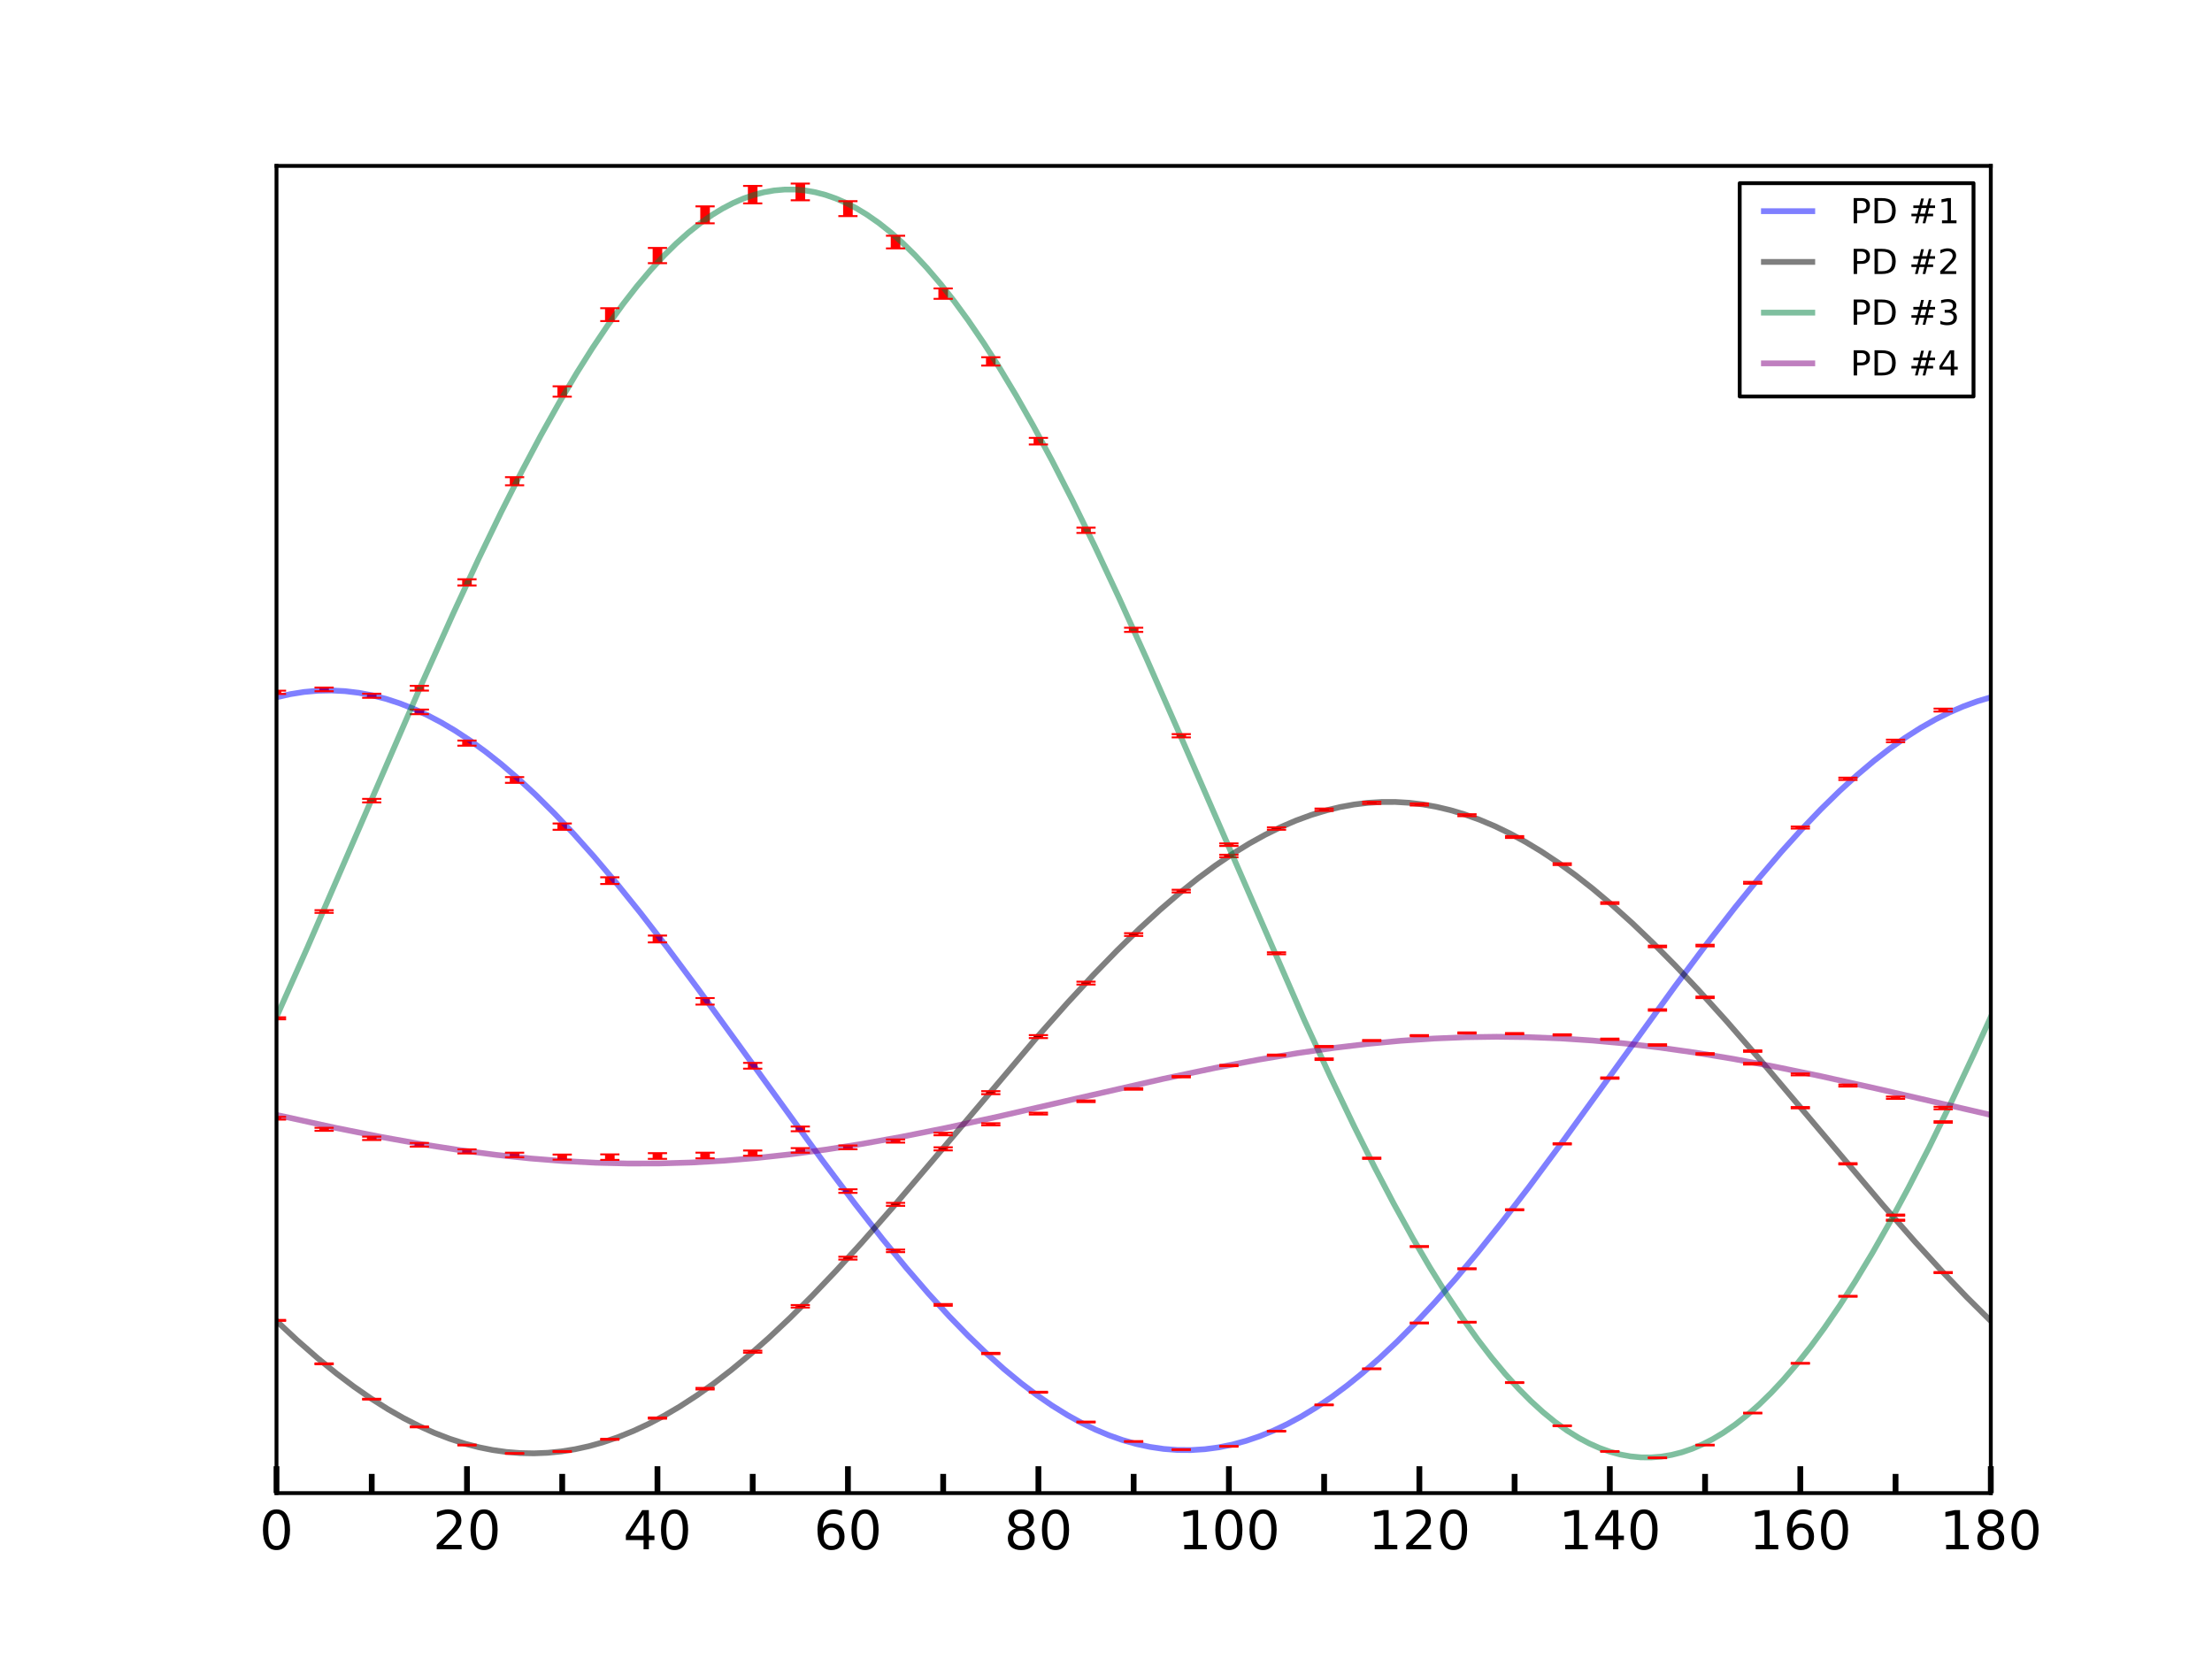 <?xml version="1.0" encoding="utf-8" standalone="no"?>
<!DOCTYPE svg PUBLIC "-//W3C//DTD SVG 1.1//EN"
  "http://www.w3.org/Graphics/SVG/1.1/DTD/svg11.dtd">
<!-- Created with matplotlib (http://matplotlib.org/) -->
<svg height="432pt" version="1.1" viewBox="0 0 576 432" width="576pt" xmlns="http://www.w3.org/2000/svg" xmlns:xlink="http://www.w3.org/1999/xlink">
 <defs>
  <style type="text/css">
*{stroke-linecap:butt;stroke-linejoin:round;stroke-miterlimit:100000;}
  </style>
 </defs>
 <g id="figure_1">
  <g id="patch_1">
   <path d="M 0 432 
L 576 432 
L 576 0 
L 0 0 
z
" style="fill:#ffffff;"/>
  </g>
  <g id="axes_1">
   <g id="patch_2">
    <path d="M 72 388.8 
L 518.4 388.8 
L 518.4 43.2 
L 72 43.2 
z
" style="fill:#ffffff;"/>
   </g>
   <g id="LineCollection_1">
    <path clip-path="url(#p853cb876b1)" d="M 72 180.699 
L 72 179.849 
" style="fill:none;stroke:#ff0000;stroke-width:2.5;"/>
    <path clip-path="url(#p853cb876b1)" d="M 84.4 179.995 
L 84.4 179.044 
" style="fill:none;stroke:#ff0000;stroke-width:2.5;"/>
    <path clip-path="url(#p853cb876b1)" d="M 96.8 181.709 
L 96.8 180.644 
" style="fill:none;stroke:#ff0000;stroke-width:2.5;"/>
    <path clip-path="url(#p853cb876b1)" d="M 109.2 185.968 
L 109.2 184.767 
" style="fill:none;stroke:#ff0000;stroke-width:2.5;"/>
    <path clip-path="url(#p853cb876b1)" d="M 121.6 194.176 
L 121.6 192.836 
" style="fill:none;stroke:#ff0000;stroke-width:2.5;"/>
    <path clip-path="url(#p853cb876b1)" d="M 134 203.85 
L 134 202.355 
" style="fill:none;stroke:#ff0000;stroke-width:2.5;"/>
    <path clip-path="url(#p853cb876b1)" d="M 146.4 216.078 
L 146.4 214.438 
" style="fill:none;stroke:#ff0000;stroke-width:2.5;"/>
    <path clip-path="url(#p853cb876b1)" d="M 158.8 230.19 
L 158.8 228.441 
" style="fill:none;stroke:#ff0000;stroke-width:2.5;"/>
    <path clip-path="url(#p853cb876b1)" d="M 171.2 245.397 
L 171.2 243.614 
" style="fill:none;stroke:#ff0000;stroke-width:2.5;"/>
    <path clip-path="url(#p853cb876b1)" d="M 183.6 261.595 
L 183.6 259.89 
" style="fill:none;stroke:#ff0000;stroke-width:2.5;"/>
    <path clip-path="url(#p853cb876b1)" d="M 196 278.278 
L 196 276.772 
" style="fill:none;stroke:#ff0000;stroke-width:2.5;"/>
    <path clip-path="url(#p853cb876b1)" d="M 208.4 294.573 
L 208.4 293.343 
" style="fill:none;stroke:#ff0000;stroke-width:2.5;"/>
    <path clip-path="url(#p853cb876b1)" d="M 220.8 310.618 
L 220.8 309.689 
" style="fill:none;stroke:#ff0000;stroke-width:2.5;"/>
    <path clip-path="url(#p853cb876b1)" d="M 233.2 326.056 
L 233.2 325.392 
" style="fill:none;stroke:#ff0000;stroke-width:2.5;"/>
    <path clip-path="url(#p853cb876b1)" d="M 245.6 340.024 
L 245.6 339.563 
" style="fill:none;stroke:#ff0000;stroke-width:2.5;"/>
    <path clip-path="url(#p853cb876b1)" d="M 258 352.596 
L 258 352.277 
" style="fill:none;stroke:#ff0000;stroke-width:2.5;"/>
    <path clip-path="url(#p853cb876b1)" d="M 270.4 362.664 
L 270.4 362.416 
" style="fill:none;stroke:#ff0000;stroke-width:2.5;"/>
    <path clip-path="url(#p853cb876b1)" d="M 282.8 370.399 
L 282.8 370.187 
" style="fill:none;stroke:#ff0000;stroke-width:2.5;"/>
    <path clip-path="url(#p853cb876b1)" d="M 295.2 375.452 
L 295.2 375.263 
" style="fill:none;stroke:#ff0000;stroke-width:2.5;"/>
    <path clip-path="url(#p853cb876b1)" d="M 307.6 377.571 
L 307.6 377.389 
" style="fill:none;stroke:#ff0000;stroke-width:2.5;"/>
    <path clip-path="url(#p853cb876b1)" d="M 320 376.708 
L 320 376.524 
" style="fill:none;stroke:#ff0000;stroke-width:2.5;"/>
    <path clip-path="url(#p853cb876b1)" d="M 332.4 372.77 
L 332.4 372.578 
" style="fill:none;stroke:#ff0000;stroke-width:2.5;"/>
    <path clip-path="url(#p853cb876b1)" d="M 344.8 365.926 
L 344.8 365.733 
" style="fill:none;stroke:#ff0000;stroke-width:2.5;"/>
    <path clip-path="url(#p853cb876b1)" d="M 357.2 356.525 
L 357.2 356.319 
" style="fill:none;stroke:#ff0000;stroke-width:2.5;"/>
    <path clip-path="url(#p853cb876b1)" d="M 369.6 344.617 
L 369.6 344.385 
" style="fill:none;stroke:#ff0000;stroke-width:2.5;"/>
    <path clip-path="url(#p853cb876b1)" d="M 382 330.506 
L 382 330.262 
" style="fill:none;stroke:#ff0000;stroke-width:2.5;"/>
    <path clip-path="url(#p853cb876b1)" d="M 394.4 315.149 
L 394.4 314.886 
" style="fill:none;stroke:#ff0000;stroke-width:2.5;"/>
    <path clip-path="url(#p853cb876b1)" d="M 406.8 298.017 
L 406.8 297.711 
" style="fill:none;stroke:#ff0000;stroke-width:2.5;"/>
    <path clip-path="url(#p853cb876b1)" d="M 419.2 280.896 
L 419.2 280.559 
" style="fill:none;stroke:#ff0000;stroke-width:2.5;"/>
    <path clip-path="url(#p853cb876b1)" d="M 431.6 263.193 
L 431.6 262.812 
" style="fill:none;stroke:#ff0000;stroke-width:2.5;"/>
    <path clip-path="url(#p853cb876b1)" d="M 444 246.437 
L 444 246.01 
" style="fill:none;stroke:#ff0000;stroke-width:2.5;"/>
    <path clip-path="url(#p853cb876b1)" d="M 456.4 230.118 
L 456.4 229.639 
" style="fill:none;stroke:#ff0000;stroke-width:2.5;"/>
    <path clip-path="url(#p853cb876b1)" d="M 468.8 215.765 
L 468.8 215.232 
" style="fill:none;stroke:#ff0000;stroke-width:2.5;"/>
    <path clip-path="url(#p853cb876b1)" d="M 481.2 203.094 
L 481.2 202.491 
" style="fill:none;stroke:#ff0000;stroke-width:2.5;"/>
    <path clip-path="url(#p853cb876b1)" d="M 493.6 193.271 
L 493.6 192.6 
" style="fill:none;stroke:#ff0000;stroke-width:2.5;"/>
    <path clip-path="url(#p853cb876b1)" d="M 506 185.276 
L 506 184.52 
" style="fill:none;stroke:#ff0000;stroke-width:2.5;"/>
   </g>
   <g id="LineCollection_2">
    <path clip-path="url(#p853cb876b1)" d="M 72 343.955 
L 72 343.698 
" style="fill:none;stroke:#ff0000;stroke-width:2.5;"/>
    <path clip-path="url(#p853cb876b1)" d="M 84.4 355.254 
L 84.4 355.021 
" style="fill:none;stroke:#ff0000;stroke-width:2.5;"/>
    <path clip-path="url(#p853cb876b1)" d="M 96.8 364.449 
L 96.8 364.232 
" style="fill:none;stroke:#ff0000;stroke-width:2.5;"/>
    <path clip-path="url(#p853cb876b1)" d="M 109.2 371.671 
L 109.2 371.461 
" style="fill:none;stroke:#ff0000;stroke-width:2.5;"/>
    <path clip-path="url(#p853cb876b1)" d="M 121.6 376.392 
L 121.6 376.191 
" style="fill:none;stroke:#ff0000;stroke-width:2.5;"/>
    <path clip-path="url(#p853cb876b1)" d="M 134 378.564 
L 134 378.367 
" style="fill:none;stroke:#ff0000;stroke-width:2.5;"/>
    <path clip-path="url(#p853cb876b1)" d="M 146.4 378.082 
L 146.4 377.868 
" style="fill:none;stroke:#ff0000;stroke-width:2.5;"/>
    <path clip-path="url(#p853cb876b1)" d="M 158.8 374.911 
L 158.8 374.67 
" style="fill:none;stroke:#ff0000;stroke-width:2.5;"/>
    <path clip-path="url(#p853cb876b1)" d="M 171.2 369.42 
L 171.2 369.116 
" style="fill:none;stroke:#ff0000;stroke-width:2.5;"/>
    <path clip-path="url(#p853cb876b1)" d="M 183.6 361.812 
L 183.6 361.407 
" style="fill:none;stroke:#ff0000;stroke-width:2.5;"/>
    <path clip-path="url(#p853cb876b1)" d="M 196 352.246 
L 196 351.718 
" style="fill:none;stroke:#ff0000;stroke-width:2.5;"/>
    <path clip-path="url(#p853cb876b1)" d="M 208.4 340.475 
L 208.4 339.827 
" style="fill:none;stroke:#ff0000;stroke-width:2.5;"/>
    <path clip-path="url(#p853cb876b1)" d="M 220.8 327.987 
L 220.8 327.253 
" style="fill:none;stroke:#ff0000;stroke-width:2.5;"/>
    <path clip-path="url(#p853cb876b1)" d="M 233.2 314 
L 233.2 313.219 
" style="fill:none;stroke:#ff0000;stroke-width:2.5;"/>
    <path clip-path="url(#p853cb876b1)" d="M 245.6 299.555 
L 245.6 298.758 
" style="fill:none;stroke:#ff0000;stroke-width:2.5;"/>
    <path clip-path="url(#p853cb876b1)" d="M 258 284.919 
L 258 284.135 
" style="fill:none;stroke:#ff0000;stroke-width:2.5;"/>
    <path clip-path="url(#p853cb876b1)" d="M 270.4 270.311 
L 270.4 269.54 
" style="fill:none;stroke:#ff0000;stroke-width:2.5;"/>
    <path clip-path="url(#p853cb876b1)" d="M 282.8 256.372 
L 282.8 255.628 
" style="fill:none;stroke:#ff0000;stroke-width:2.5;"/>
    <path clip-path="url(#p853cb876b1)" d="M 295.2 243.709 
L 295.2 242.995 
" style="fill:none;stroke:#ff0000;stroke-width:2.5;"/>
    <path clip-path="url(#p853cb876b1)" d="M 307.6 232.385 
L 307.6 231.702 
" style="fill:none;stroke:#ff0000;stroke-width:2.5;"/>
    <path clip-path="url(#p853cb876b1)" d="M 320 223.225 
L 320 222.571 
" style="fill:none;stroke:#ff0000;stroke-width:2.5;"/>
    <path clip-path="url(#p853cb876b1)" d="M 332.4 216.067 
L 332.4 215.444 
" style="fill:none;stroke:#ff0000;stroke-width:2.5;"/>
    <path clip-path="url(#p853cb876b1)" d="M 344.8 211.147 
L 344.8 210.548 
" style="fill:none;stroke:#ff0000;stroke-width:2.5;"/>
    <path clip-path="url(#p853cb876b1)" d="M 357.2 209.34 
L 357.2 208.778 
" style="fill:none;stroke:#ff0000;stroke-width:2.5;"/>
    <path clip-path="url(#p853cb876b1)" d="M 369.6 209.752 
L 369.6 209.211 
" style="fill:none;stroke:#ff0000;stroke-width:2.5;"/>
    <path clip-path="url(#p853cb876b1)" d="M 382 212.529 
L 382 212.017 
" style="fill:none;stroke:#ff0000;stroke-width:2.5;"/>
    <path clip-path="url(#p853cb876b1)" d="M 394.4 218.203 
L 394.4 217.716 
" style="fill:none;stroke:#ff0000;stroke-width:2.5;"/>
    <path clip-path="url(#p853cb876b1)" d="M 406.8 225.257 
L 406.8 224.792 
" style="fill:none;stroke:#ff0000;stroke-width:2.5;"/>
    <path clip-path="url(#p853cb876b1)" d="M 419.2 235.374 
L 419.2 234.933 
" style="fill:none;stroke:#ff0000;stroke-width:2.5;"/>
    <path clip-path="url(#p853cb876b1)" d="M 431.6 246.657 
L 431.6 246.244 
" style="fill:none;stroke:#ff0000;stroke-width:2.5;"/>
    <path clip-path="url(#p853cb876b1)" d="M 444 259.899 
L 444 259.51 
" style="fill:none;stroke:#ff0000;stroke-width:2.5;"/>
    <path clip-path="url(#p853cb876b1)" d="M 456.4 273.893 
L 456.4 273.522 
" style="fill:none;stroke:#ff0000;stroke-width:2.5;"/>
    <path clip-path="url(#p853cb876b1)" d="M 468.8 288.616 
L 468.8 288.271 
" style="fill:none;stroke:#ff0000;stroke-width:2.5;"/>
    <path clip-path="url(#p853cb876b1)" d="M 481.2 303.214 
L 481.2 302.893 
" style="fill:none;stroke:#ff0000;stroke-width:2.5;"/>
    <path clip-path="url(#p853cb876b1)" d="M 493.6 317.897 
L 493.6 317.604 
" style="fill:none;stroke:#ff0000;stroke-width:2.5;"/>
    <path clip-path="url(#p853cb876b1)" d="M 506 331.509 
L 506 331.236 
" style="fill:none;stroke:#ff0000;stroke-width:2.5;"/>
   </g>
   <g id="LineCollection_3">
    <path clip-path="url(#p853cb876b1)" d="M 72 265.427 
L 72 264.903 
" style="fill:none;stroke:#ff0000;stroke-width:2.5;"/>
    <path clip-path="url(#p853cb876b1)" d="M 84.4 237.705 
L 84.4 237.004 
" style="fill:none;stroke:#ff0000;stroke-width:2.5;"/>
    <path clip-path="url(#p853cb876b1)" d="M 96.8 208.95 
L 96.8 208.018 
" style="fill:none;stroke:#ff0000;stroke-width:2.5;"/>
    <path clip-path="url(#p853cb876b1)" d="M 109.2 179.824 
L 109.2 178.588 
" style="fill:none;stroke:#ff0000;stroke-width:2.5;"/>
    <path clip-path="url(#p853cb876b1)" d="M 121.6 152.46 
L 121.6 150.839 
" style="fill:none;stroke:#ff0000;stroke-width:2.5;"/>
    <path clip-path="url(#p853cb876b1)" d="M 134 126.369 
L 134 124.255 
" style="fill:none;stroke:#ff0000;stroke-width:2.5;"/>
    <path clip-path="url(#p853cb876b1)" d="M 146.4 103.296 
L 146.4 100.595 
" style="fill:none;stroke:#ff0000;stroke-width:2.5;"/>
    <path clip-path="url(#p853cb876b1)" d="M 158.8 83.604 
L 158.8 80.253 
" style="fill:none;stroke:#ff0000;stroke-width:2.5;"/>
    <path clip-path="url(#p853cb876b1)" d="M 171.2 68.524 
L 171.2 64.562 
" style="fill:none;stroke:#ff0000;stroke-width:2.5;"/>
    <path clip-path="url(#p853cb876b1)" d="M 183.6 58.151 
L 183.6 53.739 
" style="fill:none;stroke:#ff0000;stroke-width:2.5;"/>
    <path clip-path="url(#p853cb876b1)" d="M 196 52.959 
L 196 48.411 
" style="fill:none;stroke:#ff0000;stroke-width:2.5;"/>
    <path clip-path="url(#p853cb876b1)" d="M 208.4 52.152 
L 208.4 47.801 
" style="fill:none;stroke:#ff0000;stroke-width:2.5;"/>
    <path clip-path="url(#p853cb876b1)" d="M 220.8 56.273 
L 220.8 52.389 
" style="fill:none;stroke:#ff0000;stroke-width:2.5;"/>
    <path clip-path="url(#p853cb876b1)" d="M 233.2 64.683 
L 233.2 61.388 
" style="fill:none;stroke:#ff0000;stroke-width:2.5;"/>
    <path clip-path="url(#p853cb876b1)" d="M 245.6 77.814 
L 245.6 75.11 
" style="fill:none;stroke:#ff0000;stroke-width:2.5;"/>
    <path clip-path="url(#p853cb876b1)" d="M 258 95.195 
L 258 93.023 
" style="fill:none;stroke:#ff0000;stroke-width:2.5;"/>
    <path clip-path="url(#p853cb876b1)" d="M 270.4 115.749 
L 270.4 114.017 
" style="fill:none;stroke:#ff0000;stroke-width:2.5;"/>
    <path clip-path="url(#p853cb876b1)" d="M 282.8 138.78 
L 282.8 137.407 
" style="fill:none;stroke:#ff0000;stroke-width:2.5;"/>
    <path clip-path="url(#p853cb876b1)" d="M 295.2 164.547 
L 295.2 163.464 
" style="fill:none;stroke:#ff0000;stroke-width:2.5;"/>
    <path clip-path="url(#p853cb876b1)" d="M 307.6 192.013 
L 307.6 191.164 
" style="fill:none;stroke:#ff0000;stroke-width:2.5;"/>
    <path clip-path="url(#p853cb876b1)" d="M 320 220.288 
L 320 219.624 
" style="fill:none;stroke:#ff0000;stroke-width:2.5;"/>
    <path clip-path="url(#p853cb876b1)" d="M 332.4 248.492 
L 332.4 247.975 
" style="fill:none;stroke:#ff0000;stroke-width:2.5;"/>
    <path clip-path="url(#p853cb876b1)" d="M 344.8 276.013 
L 344.8 275.612 
" style="fill:none;stroke:#ff0000;stroke-width:2.5;"/>
    <path clip-path="url(#p853cb876b1)" d="M 357.2 301.769 
L 357.2 301.451 
" style="fill:none;stroke:#ff0000;stroke-width:2.5;"/>
    <path clip-path="url(#p853cb876b1)" d="M 369.6 324.728 
L 369.6 324.471 
" style="fill:none;stroke:#ff0000;stroke-width:2.5;"/>
    <path clip-path="url(#p853cb876b1)" d="M 382 344.4 
L 382 344.184 
" style="fill:none;stroke:#ff0000;stroke-width:2.5;"/>
    <path clip-path="url(#p853cb876b1)" d="M 394.4 360.12 
L 394.4 359.922 
" style="fill:none;stroke:#ff0000;stroke-width:2.5;"/>
    <path clip-path="url(#p853cb876b1)" d="M 406.8 371.363 
L 406.8 371.176 
" style="fill:none;stroke:#ff0000;stroke-width:2.5;"/>
    <path clip-path="url(#p853cb876b1)" d="M 419.2 378.04 
L 419.2 377.866 
" style="fill:none;stroke:#ff0000;stroke-width:2.5;"/>
    <path clip-path="url(#p853cb876b1)" d="M 431.6 379.711 
L 431.6 379.52 
" style="fill:none;stroke:#ff0000;stroke-width:2.5;"/>
    <path clip-path="url(#p853cb876b1)" d="M 444 376.386 
L 444 376.204 
" style="fill:none;stroke:#ff0000;stroke-width:2.5;"/>
    <path clip-path="url(#p853cb876b1)" d="M 456.4 368.056 
L 456.4 367.862 
" style="fill:none;stroke:#ff0000;stroke-width:2.5;"/>
    <path clip-path="url(#p853cb876b1)" d="M 468.8 355.109 
L 468.8 354.897 
" style="fill:none;stroke:#ff0000;stroke-width:2.5;"/>
    <path clip-path="url(#p853cb876b1)" d="M 481.2 337.675 
L 481.2 337.43 
" style="fill:none;stroke:#ff0000;stroke-width:2.5;"/>
    <path clip-path="url(#p853cb876b1)" d="M 493.6 316.577 
L 493.6 316.274 
" style="fill:none;stroke:#ff0000;stroke-width:2.5;"/>
    <path clip-path="url(#p853cb876b1)" d="M 506 292.354 
L 506 291.964 
" style="fill:none;stroke:#ff0000;stroke-width:2.5;"/>
   </g>
   <g id="LineCollection_4">
    <path clip-path="url(#p853cb876b1)" d="M 72 291.544 
L 72 290.831 
" style="fill:none;stroke:#ff0000;stroke-width:2.5;"/>
    <path clip-path="url(#p853cb876b1)" d="M 84.4 294.461 
L 84.4 293.672 
" style="fill:none;stroke:#ff0000;stroke-width:2.5;"/>
    <path clip-path="url(#p853cb876b1)" d="M 96.8 296.856 
L 96.8 295.984 
" style="fill:none;stroke:#ff0000;stroke-width:2.5;"/>
    <path clip-path="url(#p853cb876b1)" d="M 109.2 298.581 
L 109.2 297.616 
" style="fill:none;stroke:#ff0000;stroke-width:2.5;"/>
    <path clip-path="url(#p853cb876b1)" d="M 121.6 300.365 
L 121.6 299.289 
" style="fill:none;stroke:#ff0000;stroke-width:2.5;"/>
    <path clip-path="url(#p853cb876b1)" d="M 134 301.357 
L 134 300.161 
" style="fill:none;stroke:#ff0000;stroke-width:2.5;"/>
    <path clip-path="url(#p853cb876b1)" d="M 146.4 301.978 
L 146.4 300.652 
" style="fill:none;stroke:#ff0000;stroke-width:2.5;"/>
    <path clip-path="url(#p853cb876b1)" d="M 158.8 302.027 
L 158.8 300.595 
" style="fill:none;stroke:#ff0000;stroke-width:2.5;"/>
    <path clip-path="url(#p853cb876b1)" d="M 171.2 301.765 
L 171.2 300.276 
" style="fill:none;stroke:#ff0000;stroke-width:2.5;"/>
    <path clip-path="url(#p853cb876b1)" d="M 183.6 301.624 
L 183.6 300.153 
" style="fill:none;stroke:#ff0000;stroke-width:2.5;"/>
    <path clip-path="url(#p853cb876b1)" d="M 196 300.956 
L 196 299.592 
" style="fill:none;stroke:#ff0000;stroke-width:2.5;"/>
    <path clip-path="url(#p853cb876b1)" d="M 208.4 300.162 
L 208.4 298.965 
" style="fill:none;stroke:#ff0000;stroke-width:2.5;"/>
    <path clip-path="url(#p853cb876b1)" d="M 220.8 299.277 
L 220.8 298.281 
" style="fill:none;stroke:#ff0000;stroke-width:2.5;"/>
    <path clip-path="url(#p853cb876b1)" d="M 233.2 297.531 
L 233.2 296.718 
" style="fill:none;stroke:#ff0000;stroke-width:2.5;"/>
    <path clip-path="url(#p853cb876b1)" d="M 245.6 295.625 
L 245.6 294.958 
" style="fill:none;stroke:#ff0000;stroke-width:2.5;"/>
    <path clip-path="url(#p853cb876b1)" d="M 258 293.046 
L 258 292.493 
" style="fill:none;stroke:#ff0000;stroke-width:2.5;"/>
    <path clip-path="url(#p853cb876b1)" d="M 270.4 290.224 
L 270.4 289.745 
" style="fill:none;stroke:#ff0000;stroke-width:2.5;"/>
    <path clip-path="url(#p853cb876b1)" d="M 282.8 286.986 
L 282.8 286.566 
" style="fill:none;stroke:#ff0000;stroke-width:2.5;"/>
    <path clip-path="url(#p853cb876b1)" d="M 295.2 283.754 
L 295.2 283.371 
" style="fill:none;stroke:#ff0000;stroke-width:2.5;"/>
    <path clip-path="url(#p853cb876b1)" d="M 307.6 280.546 
L 307.6 280.197 
" style="fill:none;stroke:#ff0000;stroke-width:2.5;"/>
    <path clip-path="url(#p853cb876b1)" d="M 320 277.632 
L 320 277.303 
" style="fill:none;stroke:#ff0000;stroke-width:2.5;"/>
    <path clip-path="url(#p853cb876b1)" d="M 332.4 274.921 
L 332.4 274.614 
" style="fill:none;stroke:#ff0000;stroke-width:2.5;"/>
    <path clip-path="url(#p853cb876b1)" d="M 344.8 272.671 
L 344.8 272.369 
" style="fill:none;stroke:#ff0000;stroke-width:2.5;"/>
    <path clip-path="url(#p853cb876b1)" d="M 357.2 271.103 
L 357.2 270.813 
" style="fill:none;stroke:#ff0000;stroke-width:2.5;"/>
    <path clip-path="url(#p853cb876b1)" d="M 369.6 269.833 
L 369.6 269.541 
" style="fill:none;stroke:#ff0000;stroke-width:2.5;"/>
    <path clip-path="url(#p853cb876b1)" d="M 382 269.125 
L 382 268.83 
" style="fill:none;stroke:#ff0000;stroke-width:2.5;"/>
    <path clip-path="url(#p853cb876b1)" d="M 394.4 269.311 
L 394.4 269.006 
" style="fill:none;stroke:#ff0000;stroke-width:2.5;"/>
    <path clip-path="url(#p853cb876b1)" d="M 406.8 269.642 
L 406.8 269.321 
" style="fill:none;stroke:#ff0000;stroke-width:2.5;"/>
    <path clip-path="url(#p853cb876b1)" d="M 419.2 270.788 
L 419.2 270.443 
" style="fill:none;stroke:#ff0000;stroke-width:2.5;"/>
    <path clip-path="url(#p853cb876b1)" d="M 431.6 272.305 
L 431.6 271.927 
" style="fill:none;stroke:#ff0000;stroke-width:2.5;"/>
    <path clip-path="url(#p853cb876b1)" d="M 444 274.653 
L 444 274.247 
" style="fill:none;stroke:#ff0000;stroke-width:2.5;"/>
    <path clip-path="url(#p853cb876b1)" d="M 456.4 277.208 
L 456.4 276.769 
" style="fill:none;stroke:#ff0000;stroke-width:2.5;"/>
    <path clip-path="url(#p853cb876b1)" d="M 468.8 280.018 
L 468.8 279.524 
" style="fill:none;stroke:#ff0000;stroke-width:2.5;"/>
    <path clip-path="url(#p853cb876b1)" d="M 481.2 282.949 
L 481.2 282.414 
" style="fill:none;stroke:#ff0000;stroke-width:2.5;"/>
    <path clip-path="url(#p853cb876b1)" d="M 493.6 286.14 
L 493.6 285.549 
" style="fill:none;stroke:#ff0000;stroke-width:2.5;"/>
    <path clip-path="url(#p853cb876b1)" d="M 506 288.85 
L 506 288.202 
" style="fill:none;stroke:#ff0000;stroke-width:2.5;"/>
   </g>
   <g id="line2d_1">
    <path clip-path="url(#p853cb876b1)" d="M 72 181.577 
L 75.575 180.758 
L 79.15 180.188 
L 82.724 179.867 
L 86.299 179.796 
L 89.874 179.975 
L 93.449 180.404 
L 97.023 181.082 
L 100.598 182.007 
L 104.173 183.177 
L 107.748 184.589 
L 111.323 186.239 
L 114.897 188.123 
L 118.472 190.236 
L 122.494 192.88 
L 126.515 195.8 
L 130.537 198.985 
L 135.005 202.823 
L 139.474 206.962 
L 144.389 211.841 
L 149.305 217.039 
L 154.667 223.047 
L 160.476 229.911 
L 166.732 237.666 
L 173.881 246.915 
L 181.924 257.7 
L 193.095 273.095 
L 214.097 302.107 
L 222.587 313.397 
L 229.737 322.527 
L 235.993 330.155 
L 241.802 336.883 
L 247.164 342.749 
L 252.079 347.806 
L 256.995 352.533 
L 261.463 356.525 
L 265.932 360.208 
L 269.953 363.248 
L 273.975 366.017 
L 277.996 368.507 
L 281.571 370.478 
L 285.146 372.218 
L 288.721 373.72 
L 292.295 374.982 
L 295.87 376.001 
L 299.445 376.773 
L 303.02 377.297 
L 306.595 377.571 
L 310.169 377.595 
L 313.744 377.369 
L 317.319 376.893 
L 320.894 376.168 
L 324.468 375.197 
L 328.043 373.982 
L 331.618 372.525 
L 335.193 370.831 
L 338.768 368.904 
L 342.789 366.463 
L 346.811 363.741 
L 350.832 360.747 
L 354.854 357.489 
L 359.323 353.575 
L 363.791 349.364 
L 368.706 344.41 
L 373.622 339.142 
L 378.984 333.066 
L 384.793 326.136 
L 391.049 318.319 
L 398.198 309.013 
L 406.688 297.573 
L 418.753 280.892 
L 436.18 256.812 
L 444.67 245.469 
L 451.82 236.278 
L 458.076 228.585 
L 463.885 221.787 
L 469.247 215.85 
L 474.162 210.72 
L 479.077 205.916 
L 483.546 201.85 
L 488.014 198.088 
L 492.036 194.975 
L 496.058 192.129 
L 500.079 189.561 
L 504.101 187.279 
L 507.676 185.496 
L 511.25 183.949 
L 514.825 182.641 
L 518.4 181.577 
L 518.4 181.577 
" style="fill:none;opacity:0.5;stroke:#0000ff;stroke-linecap:square;stroke-width:1.5;"/>
   </g>
   <g id="line2d_2">
    <defs>
     <path d="M 2.5 0 
L -2.5 -0 
" id="m1944775c13" style="stroke:#ff0000;stroke-width:0.5;"/>
    </defs>
    <g clip-path="url(#p853cb876b1)">
     <use style="fill:#ff0000;stroke:#ff0000;stroke-width:0.5;" x="72.0" xlink:href="#m1944775c13" y="180.699"/>
     <use style="fill:#ff0000;stroke:#ff0000;stroke-width:0.5;" x="84.4" xlink:href="#m1944775c13" y="179.995"/>
     <use style="fill:#ff0000;stroke:#ff0000;stroke-width:0.5;" x="96.8" xlink:href="#m1944775c13" y="181.709"/>
     <use style="fill:#ff0000;stroke:#ff0000;stroke-width:0.5;" x="109.2" xlink:href="#m1944775c13" y="185.968"/>
     <use style="fill:#ff0000;stroke:#ff0000;stroke-width:0.5;" x="121.6" xlink:href="#m1944775c13" y="194.176"/>
     <use style="fill:#ff0000;stroke:#ff0000;stroke-width:0.5;" x="134.0" xlink:href="#m1944775c13" y="203.85"/>
     <use style="fill:#ff0000;stroke:#ff0000;stroke-width:0.5;" x="146.4" xlink:href="#m1944775c13" y="216.078"/>
     <use style="fill:#ff0000;stroke:#ff0000;stroke-width:0.5;" x="158.8" xlink:href="#m1944775c13" y="230.19"/>
     <use style="fill:#ff0000;stroke:#ff0000;stroke-width:0.5;" x="171.2" xlink:href="#m1944775c13" y="245.397"/>
     <use style="fill:#ff0000;stroke:#ff0000;stroke-width:0.5;" x="183.6" xlink:href="#m1944775c13" y="261.595"/>
     <use style="fill:#ff0000;stroke:#ff0000;stroke-width:0.5;" x="196.0" xlink:href="#m1944775c13" y="278.278"/>
     <use style="fill:#ff0000;stroke:#ff0000;stroke-width:0.5;" x="208.4" xlink:href="#m1944775c13" y="294.573"/>
     <use style="fill:#ff0000;stroke:#ff0000;stroke-width:0.5;" x="220.8" xlink:href="#m1944775c13" y="310.618"/>
     <use style="fill:#ff0000;stroke:#ff0000;stroke-width:0.5;" x="233.2" xlink:href="#m1944775c13" y="326.056"/>
     <use style="fill:#ff0000;stroke:#ff0000;stroke-width:0.5;" x="245.6" xlink:href="#m1944775c13" y="340.024"/>
     <use style="fill:#ff0000;stroke:#ff0000;stroke-width:0.5;" x="258.0" xlink:href="#m1944775c13" y="352.596"/>
     <use style="fill:#ff0000;stroke:#ff0000;stroke-width:0.5;" x="270.4" xlink:href="#m1944775c13" y="362.664"/>
     <use style="fill:#ff0000;stroke:#ff0000;stroke-width:0.5;" x="282.8" xlink:href="#m1944775c13" y="370.399"/>
     <use style="fill:#ff0000;stroke:#ff0000;stroke-width:0.5;" x="295.2" xlink:href="#m1944775c13" y="375.452"/>
     <use style="fill:#ff0000;stroke:#ff0000;stroke-width:0.5;" x="307.6" xlink:href="#m1944775c13" y="377.571"/>
     <use style="fill:#ff0000;stroke:#ff0000;stroke-width:0.5;" x="320.0" xlink:href="#m1944775c13" y="376.708"/>
     <use style="fill:#ff0000;stroke:#ff0000;stroke-width:0.5;" x="332.4" xlink:href="#m1944775c13" y="372.77"/>
     <use style="fill:#ff0000;stroke:#ff0000;stroke-width:0.5;" x="344.8" xlink:href="#m1944775c13" y="365.926"/>
     <use style="fill:#ff0000;stroke:#ff0000;stroke-width:0.5;" x="357.2" xlink:href="#m1944775c13" y="356.525"/>
     <use style="fill:#ff0000;stroke:#ff0000;stroke-width:0.5;" x="369.6" xlink:href="#m1944775c13" y="344.617"/>
     <use style="fill:#ff0000;stroke:#ff0000;stroke-width:0.5;" x="382.0" xlink:href="#m1944775c13" y="330.506"/>
     <use style="fill:#ff0000;stroke:#ff0000;stroke-width:0.5;" x="394.4" xlink:href="#m1944775c13" y="315.149"/>
     <use style="fill:#ff0000;stroke:#ff0000;stroke-width:0.5;" x="406.8" xlink:href="#m1944775c13" y="298.017"/>
     <use style="fill:#ff0000;stroke:#ff0000;stroke-width:0.5;" x="419.2" xlink:href="#m1944775c13" y="280.896"/>
     <use style="fill:#ff0000;stroke:#ff0000;stroke-width:0.5;" x="431.6" xlink:href="#m1944775c13" y="263.193"/>
     <use style="fill:#ff0000;stroke:#ff0000;stroke-width:0.5;" x="444.0" xlink:href="#m1944775c13" y="246.437"/>
     <use style="fill:#ff0000;stroke:#ff0000;stroke-width:0.5;" x="456.4" xlink:href="#m1944775c13" y="230.118"/>
     <use style="fill:#ff0000;stroke:#ff0000;stroke-width:0.5;" x="468.8" xlink:href="#m1944775c13" y="215.765"/>
     <use style="fill:#ff0000;stroke:#ff0000;stroke-width:0.5;" x="481.2" xlink:href="#m1944775c13" y="203.094"/>
     <use style="fill:#ff0000;stroke:#ff0000;stroke-width:0.5;" x="493.6" xlink:href="#m1944775c13" y="193.271"/>
     <use style="fill:#ff0000;stroke:#ff0000;stroke-width:0.5;" x="506.0" xlink:href="#m1944775c13" y="185.276"/>
    </g>
   </g>
   <g id="line2d_3">
    <g clip-path="url(#p853cb876b1)">
     <use style="fill:#ff0000;stroke:#ff0000;stroke-width:0.5;" x="72.0" xlink:href="#m1944775c13" y="179.849"/>
     <use style="fill:#ff0000;stroke:#ff0000;stroke-width:0.5;" x="84.4" xlink:href="#m1944775c13" y="179.044"/>
     <use style="fill:#ff0000;stroke:#ff0000;stroke-width:0.5;" x="96.8" xlink:href="#m1944775c13" y="180.644"/>
     <use style="fill:#ff0000;stroke:#ff0000;stroke-width:0.5;" x="109.2" xlink:href="#m1944775c13" y="184.767"/>
     <use style="fill:#ff0000;stroke:#ff0000;stroke-width:0.5;" x="121.6" xlink:href="#m1944775c13" y="192.836"/>
     <use style="fill:#ff0000;stroke:#ff0000;stroke-width:0.5;" x="134.0" xlink:href="#m1944775c13" y="202.355"/>
     <use style="fill:#ff0000;stroke:#ff0000;stroke-width:0.5;" x="146.4" xlink:href="#m1944775c13" y="214.438"/>
     <use style="fill:#ff0000;stroke:#ff0000;stroke-width:0.5;" x="158.8" xlink:href="#m1944775c13" y="228.441"/>
     <use style="fill:#ff0000;stroke:#ff0000;stroke-width:0.5;" x="171.2" xlink:href="#m1944775c13" y="243.614"/>
     <use style="fill:#ff0000;stroke:#ff0000;stroke-width:0.5;" x="183.6" xlink:href="#m1944775c13" y="259.89"/>
     <use style="fill:#ff0000;stroke:#ff0000;stroke-width:0.5;" x="196.0" xlink:href="#m1944775c13" y="276.772"/>
     <use style="fill:#ff0000;stroke:#ff0000;stroke-width:0.5;" x="208.4" xlink:href="#m1944775c13" y="293.343"/>
     <use style="fill:#ff0000;stroke:#ff0000;stroke-width:0.5;" x="220.8" xlink:href="#m1944775c13" y="309.689"/>
     <use style="fill:#ff0000;stroke:#ff0000;stroke-width:0.5;" x="233.2" xlink:href="#m1944775c13" y="325.392"/>
     <use style="fill:#ff0000;stroke:#ff0000;stroke-width:0.5;" x="245.6" xlink:href="#m1944775c13" y="339.563"/>
     <use style="fill:#ff0000;stroke:#ff0000;stroke-width:0.5;" x="258.0" xlink:href="#m1944775c13" y="352.277"/>
     <use style="fill:#ff0000;stroke:#ff0000;stroke-width:0.5;" x="270.4" xlink:href="#m1944775c13" y="362.416"/>
     <use style="fill:#ff0000;stroke:#ff0000;stroke-width:0.5;" x="282.8" xlink:href="#m1944775c13" y="370.187"/>
     <use style="fill:#ff0000;stroke:#ff0000;stroke-width:0.5;" x="295.2" xlink:href="#m1944775c13" y="375.263"/>
     <use style="fill:#ff0000;stroke:#ff0000;stroke-width:0.5;" x="307.6" xlink:href="#m1944775c13" y="377.389"/>
     <use style="fill:#ff0000;stroke:#ff0000;stroke-width:0.5;" x="320.0" xlink:href="#m1944775c13" y="376.524"/>
     <use style="fill:#ff0000;stroke:#ff0000;stroke-width:0.5;" x="332.4" xlink:href="#m1944775c13" y="372.578"/>
     <use style="fill:#ff0000;stroke:#ff0000;stroke-width:0.5;" x="344.8" xlink:href="#m1944775c13" y="365.733"/>
     <use style="fill:#ff0000;stroke:#ff0000;stroke-width:0.5;" x="357.2" xlink:href="#m1944775c13" y="356.319"/>
     <use style="fill:#ff0000;stroke:#ff0000;stroke-width:0.5;" x="369.6" xlink:href="#m1944775c13" y="344.385"/>
     <use style="fill:#ff0000;stroke:#ff0000;stroke-width:0.5;" x="382.0" xlink:href="#m1944775c13" y="330.262"/>
     <use style="fill:#ff0000;stroke:#ff0000;stroke-width:0.5;" x="394.4" xlink:href="#m1944775c13" y="314.886"/>
     <use style="fill:#ff0000;stroke:#ff0000;stroke-width:0.5;" x="406.8" xlink:href="#m1944775c13" y="297.711"/>
     <use style="fill:#ff0000;stroke:#ff0000;stroke-width:0.5;" x="419.2" xlink:href="#m1944775c13" y="280.559"/>
     <use style="fill:#ff0000;stroke:#ff0000;stroke-width:0.5;" x="431.6" xlink:href="#m1944775c13" y="262.812"/>
     <use style="fill:#ff0000;stroke:#ff0000;stroke-width:0.5;" x="444.0" xlink:href="#m1944775c13" y="246.01"/>
     <use style="fill:#ff0000;stroke:#ff0000;stroke-width:0.5;" x="456.4" xlink:href="#m1944775c13" y="229.639"/>
     <use style="fill:#ff0000;stroke:#ff0000;stroke-width:0.5;" x="468.8" xlink:href="#m1944775c13" y="215.232"/>
     <use style="fill:#ff0000;stroke:#ff0000;stroke-width:0.5;" x="481.2" xlink:href="#m1944775c13" y="202.491"/>
     <use style="fill:#ff0000;stroke:#ff0000;stroke-width:0.5;" x="493.6" xlink:href="#m1944775c13" y="192.6"/>
     <use style="fill:#ff0000;stroke:#ff0000;stroke-width:0.5;" x="506.0" xlink:href="#m1944775c13" y="184.52"/>
    </g>
   </g>
   <g id="line2d_4"/>
   <g id="line2d_5">
    <path clip-path="url(#p853cb876b1)" d="M 72 343.98 
L 77.362 348.983 
L 82.724 353.672 
L 87.64 357.67 
L 92.108 361.039 
L 96.577 364.141 
L 101.045 366.965 
L 105.067 369.259 
L 109.088 371.31 
L 113.11 373.113 
L 117.132 374.66 
L 121.153 375.949 
L 124.728 376.873 
L 128.303 377.586 
L 131.877 378.087 
L 135.452 378.374 
L 139.027 378.446 
L 142.602 378.304 
L 146.177 377.947 
L 149.751 377.377 
L 153.326 376.595 
L 156.901 375.603 
L 160.923 374.239 
L 164.944 372.617 
L 168.966 370.742 
L 172.987 368.62 
L 177.009 366.257 
L 181.477 363.36 
L 185.946 360.187 
L 190.414 356.751 
L 195.33 352.683 
L 200.245 348.333 
L 205.607 343.289 
L 211.416 337.507 
L 217.672 330.954 
L 224.375 323.612 
L 232.418 314.457 
L 242.695 302.386 
L 269.953 270.169 
L 277.996 261.111 
L 284.699 253.876 
L 290.955 247.44 
L 296.764 241.784 
L 302.126 236.87 
L 307.041 232.648 
L 311.957 228.718 
L 316.425 225.414 
L 320.894 222.38 
L 325.362 219.628 
L 329.384 217.401 
L 333.405 215.418 
L 337.427 213.686 
L 341.449 212.209 
L 345.47 210.994 
L 349.045 210.136 
L 352.62 209.489 
L 356.195 209.055 
L 359.769 208.835 
L 363.344 208.829 
L 366.919 209.039 
L 370.494 209.462 
L 374.068 210.099 
L 377.643 210.946 
L 381.218 212.004 
L 385.24 213.44 
L 389.261 215.133 
L 393.283 217.077 
L 397.305 219.267 
L 401.326 221.694 
L 405.795 224.662 
L 410.263 227.902 
L 414.732 231.402 
L 419.647 235.536 
L 425.009 240.362 
L 430.371 245.491 
L 436.18 251.355 
L 442.436 257.986 
L 449.586 265.899 
L 458.076 275.653 
L 469.694 289.388 
L 490.249 313.734 
L 498.739 323.414 
L 505.888 331.242 
L 512.144 337.782 
L 517.953 343.549 
L 518.4 343.98 
L 518.4 343.98 
" style="fill:none;opacity:0.5;stroke:#000000;stroke-linecap:square;stroke-width:1.5;"/>
   </g>
   <g id="line2d_6">
    <g clip-path="url(#p853cb876b1)">
     <use style="fill:#ff0000;stroke:#ff0000;stroke-width:0.5;" x="72.0" xlink:href="#m1944775c13" y="343.955"/>
     <use style="fill:#ff0000;stroke:#ff0000;stroke-width:0.5;" x="84.4" xlink:href="#m1944775c13" y="355.254"/>
     <use style="fill:#ff0000;stroke:#ff0000;stroke-width:0.5;" x="96.8" xlink:href="#m1944775c13" y="364.449"/>
     <use style="fill:#ff0000;stroke:#ff0000;stroke-width:0.5;" x="109.2" xlink:href="#m1944775c13" y="371.671"/>
     <use style="fill:#ff0000;stroke:#ff0000;stroke-width:0.5;" x="121.6" xlink:href="#m1944775c13" y="376.392"/>
     <use style="fill:#ff0000;stroke:#ff0000;stroke-width:0.5;" x="134.0" xlink:href="#m1944775c13" y="378.564"/>
     <use style="fill:#ff0000;stroke:#ff0000;stroke-width:0.5;" x="146.4" xlink:href="#m1944775c13" y="378.082"/>
     <use style="fill:#ff0000;stroke:#ff0000;stroke-width:0.5;" x="158.8" xlink:href="#m1944775c13" y="374.911"/>
     <use style="fill:#ff0000;stroke:#ff0000;stroke-width:0.5;" x="171.2" xlink:href="#m1944775c13" y="369.42"/>
     <use style="fill:#ff0000;stroke:#ff0000;stroke-width:0.5;" x="183.6" xlink:href="#m1944775c13" y="361.812"/>
     <use style="fill:#ff0000;stroke:#ff0000;stroke-width:0.5;" x="196.0" xlink:href="#m1944775c13" y="352.246"/>
     <use style="fill:#ff0000;stroke:#ff0000;stroke-width:0.5;" x="208.4" xlink:href="#m1944775c13" y="340.475"/>
     <use style="fill:#ff0000;stroke:#ff0000;stroke-width:0.5;" x="220.8" xlink:href="#m1944775c13" y="327.987"/>
     <use style="fill:#ff0000;stroke:#ff0000;stroke-width:0.5;" x="233.2" xlink:href="#m1944775c13" y="314"/>
     <use style="fill:#ff0000;stroke:#ff0000;stroke-width:0.5;" x="245.6" xlink:href="#m1944775c13" y="299.555"/>
     <use style="fill:#ff0000;stroke:#ff0000;stroke-width:0.5;" x="258.0" xlink:href="#m1944775c13" y="284.919"/>
     <use style="fill:#ff0000;stroke:#ff0000;stroke-width:0.5;" x="270.4" xlink:href="#m1944775c13" y="270.311"/>
     <use style="fill:#ff0000;stroke:#ff0000;stroke-width:0.5;" x="282.8" xlink:href="#m1944775c13" y="256.372"/>
     <use style="fill:#ff0000;stroke:#ff0000;stroke-width:0.5;" x="295.2" xlink:href="#m1944775c13" y="243.709"/>
     <use style="fill:#ff0000;stroke:#ff0000;stroke-width:0.5;" x="307.6" xlink:href="#m1944775c13" y="232.385"/>
     <use style="fill:#ff0000;stroke:#ff0000;stroke-width:0.5;" x="320.0" xlink:href="#m1944775c13" y="223.225"/>
     <use style="fill:#ff0000;stroke:#ff0000;stroke-width:0.5;" x="332.4" xlink:href="#m1944775c13" y="216.067"/>
     <use style="fill:#ff0000;stroke:#ff0000;stroke-width:0.5;" x="344.8" xlink:href="#m1944775c13" y="211.147"/>
     <use style="fill:#ff0000;stroke:#ff0000;stroke-width:0.5;" x="357.2" xlink:href="#m1944775c13" y="209.34"/>
     <use style="fill:#ff0000;stroke:#ff0000;stroke-width:0.5;" x="369.6" xlink:href="#m1944775c13" y="209.752"/>
     <use style="fill:#ff0000;stroke:#ff0000;stroke-width:0.5;" x="382.0" xlink:href="#m1944775c13" y="212.529"/>
     <use style="fill:#ff0000;stroke:#ff0000;stroke-width:0.5;" x="394.4" xlink:href="#m1944775c13" y="218.203"/>
     <use style="fill:#ff0000;stroke:#ff0000;stroke-width:0.5;" x="406.8" xlink:href="#m1944775c13" y="225.257"/>
     <use style="fill:#ff0000;stroke:#ff0000;stroke-width:0.5;" x="419.2" xlink:href="#m1944775c13" y="235.374"/>
     <use style="fill:#ff0000;stroke:#ff0000;stroke-width:0.5;" x="431.6" xlink:href="#m1944775c13" y="246.657"/>
     <use style="fill:#ff0000;stroke:#ff0000;stroke-width:0.5;" x="444.0" xlink:href="#m1944775c13" y="259.899"/>
     <use style="fill:#ff0000;stroke:#ff0000;stroke-width:0.5;" x="456.4" xlink:href="#m1944775c13" y="273.893"/>
     <use style="fill:#ff0000;stroke:#ff0000;stroke-width:0.5;" x="468.8" xlink:href="#m1944775c13" y="288.616"/>
     <use style="fill:#ff0000;stroke:#ff0000;stroke-width:0.5;" x="481.2" xlink:href="#m1944775c13" y="303.214"/>
     <use style="fill:#ff0000;stroke:#ff0000;stroke-width:0.5;" x="493.6" xlink:href="#m1944775c13" y="317.897"/>
     <use style="fill:#ff0000;stroke:#ff0000;stroke-width:0.5;" x="506.0" xlink:href="#m1944775c13" y="331.509"/>
    </g>
   </g>
   <g id="line2d_7">
    <g clip-path="url(#p853cb876b1)">
     <use style="fill:#ff0000;stroke:#ff0000;stroke-width:0.5;" x="72.0" xlink:href="#m1944775c13" y="343.698"/>
     <use style="fill:#ff0000;stroke:#ff0000;stroke-width:0.5;" x="84.4" xlink:href="#m1944775c13" y="355.021"/>
     <use style="fill:#ff0000;stroke:#ff0000;stroke-width:0.5;" x="96.8" xlink:href="#m1944775c13" y="364.232"/>
     <use style="fill:#ff0000;stroke:#ff0000;stroke-width:0.5;" x="109.2" xlink:href="#m1944775c13" y="371.461"/>
     <use style="fill:#ff0000;stroke:#ff0000;stroke-width:0.5;" x="121.6" xlink:href="#m1944775c13" y="376.191"/>
     <use style="fill:#ff0000;stroke:#ff0000;stroke-width:0.5;" x="134.0" xlink:href="#m1944775c13" y="378.367"/>
     <use style="fill:#ff0000;stroke:#ff0000;stroke-width:0.5;" x="146.4" xlink:href="#m1944775c13" y="377.868"/>
     <use style="fill:#ff0000;stroke:#ff0000;stroke-width:0.5;" x="158.8" xlink:href="#m1944775c13" y="374.67"/>
     <use style="fill:#ff0000;stroke:#ff0000;stroke-width:0.5;" x="171.2" xlink:href="#m1944775c13" y="369.116"/>
     <use style="fill:#ff0000;stroke:#ff0000;stroke-width:0.5;" x="183.6" xlink:href="#m1944775c13" y="361.407"/>
     <use style="fill:#ff0000;stroke:#ff0000;stroke-width:0.5;" x="196.0" xlink:href="#m1944775c13" y="351.718"/>
     <use style="fill:#ff0000;stroke:#ff0000;stroke-width:0.5;" x="208.4" xlink:href="#m1944775c13" y="339.827"/>
     <use style="fill:#ff0000;stroke:#ff0000;stroke-width:0.5;" x="220.8" xlink:href="#m1944775c13" y="327.253"/>
     <use style="fill:#ff0000;stroke:#ff0000;stroke-width:0.5;" x="233.2" xlink:href="#m1944775c13" y="313.219"/>
     <use style="fill:#ff0000;stroke:#ff0000;stroke-width:0.5;" x="245.6" xlink:href="#m1944775c13" y="298.758"/>
     <use style="fill:#ff0000;stroke:#ff0000;stroke-width:0.5;" x="258.0" xlink:href="#m1944775c13" y="284.135"/>
     <use style="fill:#ff0000;stroke:#ff0000;stroke-width:0.5;" x="270.4" xlink:href="#m1944775c13" y="269.54"/>
     <use style="fill:#ff0000;stroke:#ff0000;stroke-width:0.5;" x="282.8" xlink:href="#m1944775c13" y="255.628"/>
     <use style="fill:#ff0000;stroke:#ff0000;stroke-width:0.5;" x="295.2" xlink:href="#m1944775c13" y="242.995"/>
     <use style="fill:#ff0000;stroke:#ff0000;stroke-width:0.5;" x="307.6" xlink:href="#m1944775c13" y="231.702"/>
     <use style="fill:#ff0000;stroke:#ff0000;stroke-width:0.5;" x="320.0" xlink:href="#m1944775c13" y="222.571"/>
     <use style="fill:#ff0000;stroke:#ff0000;stroke-width:0.5;" x="332.4" xlink:href="#m1944775c13" y="215.444"/>
     <use style="fill:#ff0000;stroke:#ff0000;stroke-width:0.5;" x="344.8" xlink:href="#m1944775c13" y="210.548"/>
     <use style="fill:#ff0000;stroke:#ff0000;stroke-width:0.5;" x="357.2" xlink:href="#m1944775c13" y="208.778"/>
     <use style="fill:#ff0000;stroke:#ff0000;stroke-width:0.5;" x="369.6" xlink:href="#m1944775c13" y="209.211"/>
     <use style="fill:#ff0000;stroke:#ff0000;stroke-width:0.5;" x="382.0" xlink:href="#m1944775c13" y="212.017"/>
     <use style="fill:#ff0000;stroke:#ff0000;stroke-width:0.5;" x="394.4" xlink:href="#m1944775c13" y="217.716"/>
     <use style="fill:#ff0000;stroke:#ff0000;stroke-width:0.5;" x="406.8" xlink:href="#m1944775c13" y="224.792"/>
     <use style="fill:#ff0000;stroke:#ff0000;stroke-width:0.5;" x="419.2" xlink:href="#m1944775c13" y="234.933"/>
     <use style="fill:#ff0000;stroke:#ff0000;stroke-width:0.5;" x="431.6" xlink:href="#m1944775c13" y="246.244"/>
     <use style="fill:#ff0000;stroke:#ff0000;stroke-width:0.5;" x="444.0" xlink:href="#m1944775c13" y="259.51"/>
     <use style="fill:#ff0000;stroke:#ff0000;stroke-width:0.5;" x="456.4" xlink:href="#m1944775c13" y="273.522"/>
     <use style="fill:#ff0000;stroke:#ff0000;stroke-width:0.5;" x="468.8" xlink:href="#m1944775c13" y="288.271"/>
     <use style="fill:#ff0000;stroke:#ff0000;stroke-width:0.5;" x="481.2" xlink:href="#m1944775c13" y="302.893"/>
     <use style="fill:#ff0000;stroke:#ff0000;stroke-width:0.5;" x="493.6" xlink:href="#m1944775c13" y="317.604"/>
     <use style="fill:#ff0000;stroke:#ff0000;stroke-width:0.5;" x="506.0" xlink:href="#m1944775c13" y="331.236"/>
    </g>
   </g>
   <g id="line2d_8"/>
   <g id="line2d_9">
    <path clip-path="url(#p853cb876b1)" d="M 72 264.823 
L 80.043 246.739 
L 90.768 222.025 
L 109.982 177.687 
L 118.025 159.739 
L 124.728 145.307 
L 130.537 133.293 
L 135.899 122.682 
L 140.814 113.413 
L 145.73 104.627 
L 150.198 97.095 
L 154.22 90.711 
L 158.241 84.724 
L 162.263 79.153 
L 165.838 74.564 
L 169.413 70.329 
L 172.987 66.459 
L 176.115 63.379 
L 179.243 60.592 
L 182.371 58.103 
L 185.499 55.918 
L 188.18 54.288 
L 190.861 52.887 
L 193.542 51.716 
L 196.223 50.777 
L 198.905 50.07 
L 201.586 49.598 
L 204.267 49.36 
L 206.948 49.357 
L 209.629 49.59 
L 212.31 50.057 
L 214.991 50.758 
L 217.672 51.692 
L 220.353 52.858 
L 223.034 54.254 
L 225.715 55.878 
L 228.843 58.058 
L 231.971 60.541 
L 235.099 63.323 
L 238.227 66.397 
L 241.355 69.758 
L 244.93 73.941 
L 248.505 78.481 
L 252.079 83.365 
L 256.101 89.255 
L 260.123 95.546 
L 264.591 102.982 
L 269.059 110.858 
L 273.975 119.994 
L 279.337 130.474 
L 285.146 142.365 
L 291.402 155.707 
L 298.551 171.506 
L 307.488 191.846 
L 339.661 265.678 
L 346.364 280.235 
L 352.62 293.295 
L 357.982 304.007 
L 362.897 313.38 
L 367.813 322.28 
L 372.281 329.924 
L 376.75 337.111 
L 380.771 343.165 
L 384.793 348.807 
L 388.368 353.461 
L 391.942 357.763 
L 395.517 361.703 
L 398.645 364.844 
L 401.773 367.695 
L 404.901 370.248 
L 408.029 372.499 
L 411.157 374.443 
L 413.838 375.864 
L 416.519 377.054 
L 419.2 378.013 
L 421.881 378.739 
L 424.562 379.231 
L 427.243 379.488 
L 429.924 379.51 
L 432.605 379.297 
L 435.286 378.85 
L 437.968 378.168 
L 440.649 377.253 
L 443.33 376.107 
L 446.011 374.73 
L 448.692 373.124 
L 451.82 370.966 
L 454.948 368.505 
L 458.076 365.745 
L 461.204 362.691 
L 464.332 359.351 
L 467.906 355.189 
L 471.481 350.672 
L 475.056 345.809 
L 479.077 339.942 
L 483.099 333.673 
L 487.568 326.26 
L 492.036 318.405 
L 496.951 309.29 
L 502.314 298.832 
L 508.123 286.961 
L 514.378 273.637 
L 518.4 264.823 
L 518.4 264.823 
" style="fill:none;opacity:0.5;stroke:#008040;stroke-linecap:square;stroke-width:1.5;"/>
   </g>
   <g id="line2d_10">
    <g clip-path="url(#p853cb876b1)">
     <use style="fill:#ff0000;stroke:#ff0000;stroke-width:0.5;" x="72.0" xlink:href="#m1944775c13" y="265.427"/>
     <use style="fill:#ff0000;stroke:#ff0000;stroke-width:0.5;" x="84.4" xlink:href="#m1944775c13" y="237.705"/>
     <use style="fill:#ff0000;stroke:#ff0000;stroke-width:0.5;" x="96.8" xlink:href="#m1944775c13" y="208.95"/>
     <use style="fill:#ff0000;stroke:#ff0000;stroke-width:0.5;" x="109.2" xlink:href="#m1944775c13" y="179.824"/>
     <use style="fill:#ff0000;stroke:#ff0000;stroke-width:0.5;" x="121.6" xlink:href="#m1944775c13" y="152.46"/>
     <use style="fill:#ff0000;stroke:#ff0000;stroke-width:0.5;" x="134.0" xlink:href="#m1944775c13" y="126.369"/>
     <use style="fill:#ff0000;stroke:#ff0000;stroke-width:0.5;" x="146.4" xlink:href="#m1944775c13" y="103.296"/>
     <use style="fill:#ff0000;stroke:#ff0000;stroke-width:0.5;" x="158.8" xlink:href="#m1944775c13" y="83.604"/>
     <use style="fill:#ff0000;stroke:#ff0000;stroke-width:0.5;" x="171.2" xlink:href="#m1944775c13" y="68.524"/>
     <use style="fill:#ff0000;stroke:#ff0000;stroke-width:0.5;" x="183.6" xlink:href="#m1944775c13" y="58.151"/>
     <use style="fill:#ff0000;stroke:#ff0000;stroke-width:0.5;" x="196.0" xlink:href="#m1944775c13" y="52.959"/>
     <use style="fill:#ff0000;stroke:#ff0000;stroke-width:0.5;" x="208.4" xlink:href="#m1944775c13" y="52.152"/>
     <use style="fill:#ff0000;stroke:#ff0000;stroke-width:0.5;" x="220.8" xlink:href="#m1944775c13" y="56.273"/>
     <use style="fill:#ff0000;stroke:#ff0000;stroke-width:0.5;" x="233.2" xlink:href="#m1944775c13" y="64.683"/>
     <use style="fill:#ff0000;stroke:#ff0000;stroke-width:0.5;" x="245.6" xlink:href="#m1944775c13" y="77.814"/>
     <use style="fill:#ff0000;stroke:#ff0000;stroke-width:0.5;" x="258.0" xlink:href="#m1944775c13" y="95.195"/>
     <use style="fill:#ff0000;stroke:#ff0000;stroke-width:0.5;" x="270.4" xlink:href="#m1944775c13" y="115.749"/>
     <use style="fill:#ff0000;stroke:#ff0000;stroke-width:0.5;" x="282.8" xlink:href="#m1944775c13" y="138.78"/>
     <use style="fill:#ff0000;stroke:#ff0000;stroke-width:0.5;" x="295.2" xlink:href="#m1944775c13" y="164.547"/>
     <use style="fill:#ff0000;stroke:#ff0000;stroke-width:0.5;" x="307.6" xlink:href="#m1944775c13" y="192.013"/>
     <use style="fill:#ff0000;stroke:#ff0000;stroke-width:0.5;" x="320.0" xlink:href="#m1944775c13" y="220.288"/>
     <use style="fill:#ff0000;stroke:#ff0000;stroke-width:0.5;" x="332.4" xlink:href="#m1944775c13" y="248.492"/>
     <use style="fill:#ff0000;stroke:#ff0000;stroke-width:0.5;" x="344.8" xlink:href="#m1944775c13" y="276.013"/>
     <use style="fill:#ff0000;stroke:#ff0000;stroke-width:0.5;" x="357.2" xlink:href="#m1944775c13" y="301.769"/>
     <use style="fill:#ff0000;stroke:#ff0000;stroke-width:0.5;" x="369.6" xlink:href="#m1944775c13" y="324.728"/>
     <use style="fill:#ff0000;stroke:#ff0000;stroke-width:0.5;" x="382.0" xlink:href="#m1944775c13" y="344.4"/>
     <use style="fill:#ff0000;stroke:#ff0000;stroke-width:0.5;" x="394.4" xlink:href="#m1944775c13" y="360.12"/>
     <use style="fill:#ff0000;stroke:#ff0000;stroke-width:0.5;" x="406.8" xlink:href="#m1944775c13" y="371.363"/>
     <use style="fill:#ff0000;stroke:#ff0000;stroke-width:0.5;" x="419.2" xlink:href="#m1944775c13" y="378.04"/>
     <use style="fill:#ff0000;stroke:#ff0000;stroke-width:0.5;" x="431.6" xlink:href="#m1944775c13" y="379.711"/>
     <use style="fill:#ff0000;stroke:#ff0000;stroke-width:0.5;" x="444.0" xlink:href="#m1944775c13" y="376.386"/>
     <use style="fill:#ff0000;stroke:#ff0000;stroke-width:0.5;" x="456.4" xlink:href="#m1944775c13" y="368.056"/>
     <use style="fill:#ff0000;stroke:#ff0000;stroke-width:0.5;" x="468.8" xlink:href="#m1944775c13" y="355.109"/>
     <use style="fill:#ff0000;stroke:#ff0000;stroke-width:0.5;" x="481.2" xlink:href="#m1944775c13" y="337.675"/>
     <use style="fill:#ff0000;stroke:#ff0000;stroke-width:0.5;" x="493.6" xlink:href="#m1944775c13" y="316.577"/>
     <use style="fill:#ff0000;stroke:#ff0000;stroke-width:0.5;" x="506.0" xlink:href="#m1944775c13" y="292.354"/>
    </g>
   </g>
   <g id="line2d_11">
    <g clip-path="url(#p853cb876b1)">
     <use style="fill:#ff0000;stroke:#ff0000;stroke-width:0.5;" x="72.0" xlink:href="#m1944775c13" y="264.903"/>
     <use style="fill:#ff0000;stroke:#ff0000;stroke-width:0.5;" x="84.4" xlink:href="#m1944775c13" y="237.004"/>
     <use style="fill:#ff0000;stroke:#ff0000;stroke-width:0.5;" x="96.8" xlink:href="#m1944775c13" y="208.018"/>
     <use style="fill:#ff0000;stroke:#ff0000;stroke-width:0.5;" x="109.2" xlink:href="#m1944775c13" y="178.588"/>
     <use style="fill:#ff0000;stroke:#ff0000;stroke-width:0.5;" x="121.6" xlink:href="#m1944775c13" y="150.839"/>
     <use style="fill:#ff0000;stroke:#ff0000;stroke-width:0.5;" x="134.0" xlink:href="#m1944775c13" y="124.255"/>
     <use style="fill:#ff0000;stroke:#ff0000;stroke-width:0.5;" x="146.4" xlink:href="#m1944775c13" y="100.595"/>
     <use style="fill:#ff0000;stroke:#ff0000;stroke-width:0.5;" x="158.8" xlink:href="#m1944775c13" y="80.253"/>
     <use style="fill:#ff0000;stroke:#ff0000;stroke-width:0.5;" x="171.2" xlink:href="#m1944775c13" y="64.562"/>
     <use style="fill:#ff0000;stroke:#ff0000;stroke-width:0.5;" x="183.6" xlink:href="#m1944775c13" y="53.739"/>
     <use style="fill:#ff0000;stroke:#ff0000;stroke-width:0.5;" x="196.0" xlink:href="#m1944775c13" y="48.411"/>
     <use style="fill:#ff0000;stroke:#ff0000;stroke-width:0.5;" x="208.4" xlink:href="#m1944775c13" y="47.801"/>
     <use style="fill:#ff0000;stroke:#ff0000;stroke-width:0.5;" x="220.8" xlink:href="#m1944775c13" y="52.389"/>
     <use style="fill:#ff0000;stroke:#ff0000;stroke-width:0.5;" x="233.2" xlink:href="#m1944775c13" y="61.388"/>
     <use style="fill:#ff0000;stroke:#ff0000;stroke-width:0.5;" x="245.6" xlink:href="#m1944775c13" y="75.11"/>
     <use style="fill:#ff0000;stroke:#ff0000;stroke-width:0.5;" x="258.0" xlink:href="#m1944775c13" y="93.023"/>
     <use style="fill:#ff0000;stroke:#ff0000;stroke-width:0.5;" x="270.4" xlink:href="#m1944775c13" y="114.017"/>
     <use style="fill:#ff0000;stroke:#ff0000;stroke-width:0.5;" x="282.8" xlink:href="#m1944775c13" y="137.407"/>
     <use style="fill:#ff0000;stroke:#ff0000;stroke-width:0.5;" x="295.2" xlink:href="#m1944775c13" y="163.464"/>
     <use style="fill:#ff0000;stroke:#ff0000;stroke-width:0.5;" x="307.6" xlink:href="#m1944775c13" y="191.164"/>
     <use style="fill:#ff0000;stroke:#ff0000;stroke-width:0.5;" x="320.0" xlink:href="#m1944775c13" y="219.624"/>
     <use style="fill:#ff0000;stroke:#ff0000;stroke-width:0.5;" x="332.4" xlink:href="#m1944775c13" y="247.975"/>
     <use style="fill:#ff0000;stroke:#ff0000;stroke-width:0.5;" x="344.8" xlink:href="#m1944775c13" y="275.612"/>
     <use style="fill:#ff0000;stroke:#ff0000;stroke-width:0.5;" x="357.2" xlink:href="#m1944775c13" y="301.451"/>
     <use style="fill:#ff0000;stroke:#ff0000;stroke-width:0.5;" x="369.6" xlink:href="#m1944775c13" y="324.471"/>
     <use style="fill:#ff0000;stroke:#ff0000;stroke-width:0.5;" x="382.0" xlink:href="#m1944775c13" y="344.184"/>
     <use style="fill:#ff0000;stroke:#ff0000;stroke-width:0.5;" x="394.4" xlink:href="#m1944775c13" y="359.922"/>
     <use style="fill:#ff0000;stroke:#ff0000;stroke-width:0.5;" x="406.8" xlink:href="#m1944775c13" y="371.176"/>
     <use style="fill:#ff0000;stroke:#ff0000;stroke-width:0.5;" x="419.2" xlink:href="#m1944775c13" y="377.866"/>
     <use style="fill:#ff0000;stroke:#ff0000;stroke-width:0.5;" x="431.6" xlink:href="#m1944775c13" y="379.52"/>
     <use style="fill:#ff0000;stroke:#ff0000;stroke-width:0.5;" x="444.0" xlink:href="#m1944775c13" y="376.204"/>
     <use style="fill:#ff0000;stroke:#ff0000;stroke-width:0.5;" x="456.4" xlink:href="#m1944775c13" y="367.862"/>
     <use style="fill:#ff0000;stroke:#ff0000;stroke-width:0.5;" x="468.8" xlink:href="#m1944775c13" y="354.897"/>
     <use style="fill:#ff0000;stroke:#ff0000;stroke-width:0.5;" x="481.2" xlink:href="#m1944775c13" y="337.43"/>
     <use style="fill:#ff0000;stroke:#ff0000;stroke-width:0.5;" x="493.6" xlink:href="#m1944775c13" y="316.274"/>
     <use style="fill:#ff0000;stroke:#ff0000;stroke-width:0.5;" x="506.0" xlink:href="#m1944775c13" y="291.964"/>
    </g>
   </g>
   <g id="line2d_12"/>
   <g id="line2d_13">
    <path clip-path="url(#p853cb876b1)" d="M 72 290.326 
L 87.193 293.647 
L 99.258 296.058 
L 109.982 297.973 
L 119.813 299.499 
L 129.196 300.724 
L 138.133 301.661 
L 146.623 302.328 
L 155.114 302.77 
L 163.604 302.979 
L 171.647 302.961 
L 180.137 302.712 
L 188.627 302.232 
L 197.117 301.528 
L 206.054 300.554 
L 214.991 299.359 
L 224.375 297.885 
L 234.652 296.043 
L 246.27 293.724 
L 259.676 290.811 
L 280.231 286.085 
L 303.02 280.9 
L 316.425 278.084 
L 327.596 275.961 
L 337.874 274.236 
L 347.258 272.884 
L 356.195 271.816 
L 364.685 271.016 
L 373.175 270.436 
L 381.665 270.086 
L 389.708 269.97 
L 397.751 270.065 
L 406.241 270.393 
L 414.732 270.951 
L 423.222 271.73 
L 432.159 272.777 
L 441.542 274.11 
L 451.373 275.737 
L 462.097 277.745 
L 474.162 280.238 
L 489.355 283.625 
L 518.4 290.326 
L 518.4 290.326 
" style="fill:none;opacity:0.5;stroke:#800080;stroke-linecap:square;stroke-width:1.5;"/>
   </g>
   <g id="line2d_14">
    <g clip-path="url(#p853cb876b1)">
     <use style="fill:#ff0000;stroke:#ff0000;stroke-width:0.5;" x="72.0" xlink:href="#m1944775c13" y="291.544"/>
     <use style="fill:#ff0000;stroke:#ff0000;stroke-width:0.5;" x="84.4" xlink:href="#m1944775c13" y="294.461"/>
     <use style="fill:#ff0000;stroke:#ff0000;stroke-width:0.5;" x="96.8" xlink:href="#m1944775c13" y="296.856"/>
     <use style="fill:#ff0000;stroke:#ff0000;stroke-width:0.5;" x="109.2" xlink:href="#m1944775c13" y="298.581"/>
     <use style="fill:#ff0000;stroke:#ff0000;stroke-width:0.5;" x="121.6" xlink:href="#m1944775c13" y="300.365"/>
     <use style="fill:#ff0000;stroke:#ff0000;stroke-width:0.5;" x="134.0" xlink:href="#m1944775c13" y="301.357"/>
     <use style="fill:#ff0000;stroke:#ff0000;stroke-width:0.5;" x="146.4" xlink:href="#m1944775c13" y="301.978"/>
     <use style="fill:#ff0000;stroke:#ff0000;stroke-width:0.5;" x="158.8" xlink:href="#m1944775c13" y="302.027"/>
     <use style="fill:#ff0000;stroke:#ff0000;stroke-width:0.5;" x="171.2" xlink:href="#m1944775c13" y="301.765"/>
     <use style="fill:#ff0000;stroke:#ff0000;stroke-width:0.5;" x="183.6" xlink:href="#m1944775c13" y="301.624"/>
     <use style="fill:#ff0000;stroke:#ff0000;stroke-width:0.5;" x="196.0" xlink:href="#m1944775c13" y="300.956"/>
     <use style="fill:#ff0000;stroke:#ff0000;stroke-width:0.5;" x="208.4" xlink:href="#m1944775c13" y="300.162"/>
     <use style="fill:#ff0000;stroke:#ff0000;stroke-width:0.5;" x="220.8" xlink:href="#m1944775c13" y="299.277"/>
     <use style="fill:#ff0000;stroke:#ff0000;stroke-width:0.5;" x="233.2" xlink:href="#m1944775c13" y="297.531"/>
     <use style="fill:#ff0000;stroke:#ff0000;stroke-width:0.5;" x="245.6" xlink:href="#m1944775c13" y="295.625"/>
     <use style="fill:#ff0000;stroke:#ff0000;stroke-width:0.5;" x="258.0" xlink:href="#m1944775c13" y="293.046"/>
     <use style="fill:#ff0000;stroke:#ff0000;stroke-width:0.5;" x="270.4" xlink:href="#m1944775c13" y="290.224"/>
     <use style="fill:#ff0000;stroke:#ff0000;stroke-width:0.5;" x="282.8" xlink:href="#m1944775c13" y="286.986"/>
     <use style="fill:#ff0000;stroke:#ff0000;stroke-width:0.5;" x="295.2" xlink:href="#m1944775c13" y="283.754"/>
     <use style="fill:#ff0000;stroke:#ff0000;stroke-width:0.5;" x="307.6" xlink:href="#m1944775c13" y="280.546"/>
     <use style="fill:#ff0000;stroke:#ff0000;stroke-width:0.5;" x="320.0" xlink:href="#m1944775c13" y="277.632"/>
     <use style="fill:#ff0000;stroke:#ff0000;stroke-width:0.5;" x="332.4" xlink:href="#m1944775c13" y="274.921"/>
     <use style="fill:#ff0000;stroke:#ff0000;stroke-width:0.5;" x="344.8" xlink:href="#m1944775c13" y="272.671"/>
     <use style="fill:#ff0000;stroke:#ff0000;stroke-width:0.5;" x="357.2" xlink:href="#m1944775c13" y="271.103"/>
     <use style="fill:#ff0000;stroke:#ff0000;stroke-width:0.5;" x="369.6" xlink:href="#m1944775c13" y="269.833"/>
     <use style="fill:#ff0000;stroke:#ff0000;stroke-width:0.5;" x="382.0" xlink:href="#m1944775c13" y="269.125"/>
     <use style="fill:#ff0000;stroke:#ff0000;stroke-width:0.5;" x="394.4" xlink:href="#m1944775c13" y="269.311"/>
     <use style="fill:#ff0000;stroke:#ff0000;stroke-width:0.5;" x="406.8" xlink:href="#m1944775c13" y="269.642"/>
     <use style="fill:#ff0000;stroke:#ff0000;stroke-width:0.5;" x="419.2" xlink:href="#m1944775c13" y="270.788"/>
     <use style="fill:#ff0000;stroke:#ff0000;stroke-width:0.5;" x="431.6" xlink:href="#m1944775c13" y="272.305"/>
     <use style="fill:#ff0000;stroke:#ff0000;stroke-width:0.5;" x="444.0" xlink:href="#m1944775c13" y="274.653"/>
     <use style="fill:#ff0000;stroke:#ff0000;stroke-width:0.5;" x="456.4" xlink:href="#m1944775c13" y="277.208"/>
     <use style="fill:#ff0000;stroke:#ff0000;stroke-width:0.5;" x="468.8" xlink:href="#m1944775c13" y="280.018"/>
     <use style="fill:#ff0000;stroke:#ff0000;stroke-width:0.5;" x="481.2" xlink:href="#m1944775c13" y="282.949"/>
     <use style="fill:#ff0000;stroke:#ff0000;stroke-width:0.5;" x="493.6" xlink:href="#m1944775c13" y="286.14"/>
     <use style="fill:#ff0000;stroke:#ff0000;stroke-width:0.5;" x="506.0" xlink:href="#m1944775c13" y="288.85"/>
    </g>
   </g>
   <g id="line2d_15">
    <g clip-path="url(#p853cb876b1)">
     <use style="fill:#ff0000;stroke:#ff0000;stroke-width:0.5;" x="72.0" xlink:href="#m1944775c13" y="290.831"/>
     <use style="fill:#ff0000;stroke:#ff0000;stroke-width:0.5;" x="84.4" xlink:href="#m1944775c13" y="293.672"/>
     <use style="fill:#ff0000;stroke:#ff0000;stroke-width:0.5;" x="96.8" xlink:href="#m1944775c13" y="295.984"/>
     <use style="fill:#ff0000;stroke:#ff0000;stroke-width:0.5;" x="109.2" xlink:href="#m1944775c13" y="297.616"/>
     <use style="fill:#ff0000;stroke:#ff0000;stroke-width:0.5;" x="121.6" xlink:href="#m1944775c13" y="299.289"/>
     <use style="fill:#ff0000;stroke:#ff0000;stroke-width:0.5;" x="134.0" xlink:href="#m1944775c13" y="300.161"/>
     <use style="fill:#ff0000;stroke:#ff0000;stroke-width:0.5;" x="146.4" xlink:href="#m1944775c13" y="300.652"/>
     <use style="fill:#ff0000;stroke:#ff0000;stroke-width:0.5;" x="158.8" xlink:href="#m1944775c13" y="300.595"/>
     <use style="fill:#ff0000;stroke:#ff0000;stroke-width:0.5;" x="171.2" xlink:href="#m1944775c13" y="300.276"/>
     <use style="fill:#ff0000;stroke:#ff0000;stroke-width:0.5;" x="183.6" xlink:href="#m1944775c13" y="300.153"/>
     <use style="fill:#ff0000;stroke:#ff0000;stroke-width:0.5;" x="196.0" xlink:href="#m1944775c13" y="299.592"/>
     <use style="fill:#ff0000;stroke:#ff0000;stroke-width:0.5;" x="208.4" xlink:href="#m1944775c13" y="298.965"/>
     <use style="fill:#ff0000;stroke:#ff0000;stroke-width:0.5;" x="220.8" xlink:href="#m1944775c13" y="298.281"/>
     <use style="fill:#ff0000;stroke:#ff0000;stroke-width:0.5;" x="233.2" xlink:href="#m1944775c13" y="296.718"/>
     <use style="fill:#ff0000;stroke:#ff0000;stroke-width:0.5;" x="245.6" xlink:href="#m1944775c13" y="294.958"/>
     <use style="fill:#ff0000;stroke:#ff0000;stroke-width:0.5;" x="258.0" xlink:href="#m1944775c13" y="292.493"/>
     <use style="fill:#ff0000;stroke:#ff0000;stroke-width:0.5;" x="270.4" xlink:href="#m1944775c13" y="289.745"/>
     <use style="fill:#ff0000;stroke:#ff0000;stroke-width:0.5;" x="282.8" xlink:href="#m1944775c13" y="286.566"/>
     <use style="fill:#ff0000;stroke:#ff0000;stroke-width:0.5;" x="295.2" xlink:href="#m1944775c13" y="283.371"/>
     <use style="fill:#ff0000;stroke:#ff0000;stroke-width:0.5;" x="307.6" xlink:href="#m1944775c13" y="280.197"/>
     <use style="fill:#ff0000;stroke:#ff0000;stroke-width:0.5;" x="320.0" xlink:href="#m1944775c13" y="277.303"/>
     <use style="fill:#ff0000;stroke:#ff0000;stroke-width:0.5;" x="332.4" xlink:href="#m1944775c13" y="274.614"/>
     <use style="fill:#ff0000;stroke:#ff0000;stroke-width:0.5;" x="344.8" xlink:href="#m1944775c13" y="272.369"/>
     <use style="fill:#ff0000;stroke:#ff0000;stroke-width:0.5;" x="357.2" xlink:href="#m1944775c13" y="270.813"/>
     <use style="fill:#ff0000;stroke:#ff0000;stroke-width:0.5;" x="369.6" xlink:href="#m1944775c13" y="269.541"/>
     <use style="fill:#ff0000;stroke:#ff0000;stroke-width:0.5;" x="382.0" xlink:href="#m1944775c13" y="268.83"/>
     <use style="fill:#ff0000;stroke:#ff0000;stroke-width:0.5;" x="394.4" xlink:href="#m1944775c13" y="269.006"/>
     <use style="fill:#ff0000;stroke:#ff0000;stroke-width:0.5;" x="406.8" xlink:href="#m1944775c13" y="269.321"/>
     <use style="fill:#ff0000;stroke:#ff0000;stroke-width:0.5;" x="419.2" xlink:href="#m1944775c13" y="270.443"/>
     <use style="fill:#ff0000;stroke:#ff0000;stroke-width:0.5;" x="431.6" xlink:href="#m1944775c13" y="271.927"/>
     <use style="fill:#ff0000;stroke:#ff0000;stroke-width:0.5;" x="444.0" xlink:href="#m1944775c13" y="274.247"/>
     <use style="fill:#ff0000;stroke:#ff0000;stroke-width:0.5;" x="456.4" xlink:href="#m1944775c13" y="276.769"/>
     <use style="fill:#ff0000;stroke:#ff0000;stroke-width:0.5;" x="468.8" xlink:href="#m1944775c13" y="279.524"/>
     <use style="fill:#ff0000;stroke:#ff0000;stroke-width:0.5;" x="481.2" xlink:href="#m1944775c13" y="282.414"/>
     <use style="fill:#ff0000;stroke:#ff0000;stroke-width:0.5;" x="493.6" xlink:href="#m1944775c13" y="285.549"/>
     <use style="fill:#ff0000;stroke:#ff0000;stroke-width:0.5;" x="506.0" xlink:href="#m1944775c13" y="288.202"/>
    </g>
   </g>
   <g id="line2d_16"/>
   <g id="patch_3">
    <path d="M 518.4 388.8 
L 518.4 43.2 
" style="fill:none;stroke:#000000;stroke-linecap:square;stroke-linejoin:miter;"/>
   </g>
   <g id="patch_4">
    <path d="M 72 43.2 
L 518.4 43.2 
" style="fill:none;stroke:#000000;stroke-linecap:square;stroke-linejoin:miter;"/>
   </g>
   <g id="patch_5">
    <path d="M 72 388.8 
L 518.4 388.8 
" style="fill:none;stroke:#000000;stroke-linecap:square;stroke-linejoin:miter;"/>
   </g>
   <g id="patch_6">
    <path d="M 72 388.8 
L 72 43.2 
" style="fill:none;stroke:#000000;stroke-linecap:square;stroke-linejoin:miter;"/>
   </g>
   <g id="matplotlib.axis_1">
    <g id="xtick_1">
     <g id="line2d_17">
      <defs>
       <path d="M 0 0 
L 0 -7 
" id="m735be004a5" style="stroke:#000000;stroke-width:1.5;"/>
      </defs>
      <g>
       <use style="stroke:#000000;stroke-width:1.5;" x="72.0" xlink:href="#m735be004a5" y="388.8"/>
      </g>
     </g>
     <g id="text_1">
      <!-- 0 -->
      <defs>
       <path d="M 31.781 66.406 
Q 24.172 66.406 20.328 58.906 
Q 16.5 51.422 16.5 36.375 
Q 16.5 21.391 20.328 13.891 
Q 24.172 6.391 31.781 6.391 
Q 39.453 6.391 43.281 13.891 
Q 47.125 21.391 47.125 36.375 
Q 47.125 51.422 43.281 58.906 
Q 39.453 66.406 31.781 66.406 
M 31.781 74.219 
Q 44.047 74.219 50.516 64.516 
Q 56.984 54.828 56.984 36.375 
Q 56.984 17.969 50.516 8.266 
Q 44.047 -1.422 31.781 -1.422 
Q 19.531 -1.422 13.062 8.266 
Q 6.594 17.969 6.594 36.375 
Q 6.594 54.828 13.062 64.516 
Q 19.531 74.219 31.781 74.219 
" id="BitstreamVeraSans-Roman-30"/>
      </defs>
      <g transform="translate(67.546 403.438)scale(0.14 -0.14)">
       <use xlink:href="#BitstreamVeraSans-Roman-30"/>
      </g>
     </g>
    </g>
    <g id="xtick_2">
     <g id="line2d_18">
      <g>
       <use style="stroke:#000000;stroke-width:1.5;" x="121.6" xlink:href="#m735be004a5" y="388.8"/>
      </g>
     </g>
     <g id="text_2">
      <!-- 20 -->
      <defs>
       <path d="M 19.188 8.297 
L 53.609 8.297 
L 53.609 0 
L 7.328 0 
L 7.328 8.297 
Q 12.938 14.109 22.625 23.891 
Q 32.328 33.688 34.812 36.531 
Q 39.547 41.844 41.422 45.531 
Q 43.312 49.219 43.312 52.781 
Q 43.312 58.594 39.234 62.25 
Q 35.156 65.922 28.609 65.922 
Q 23.969 65.922 18.812 64.312 
Q 13.672 62.703 7.812 59.422 
L 7.812 69.391 
Q 13.766 71.781 18.938 73 
Q 24.125 74.219 28.422 74.219 
Q 39.75 74.219 46.484 68.547 
Q 53.219 62.891 53.219 53.422 
Q 53.219 48.922 51.531 44.891 
Q 49.859 40.875 45.406 35.406 
Q 44.188 33.984 37.641 27.219 
Q 31.109 20.453 19.188 8.297 
" id="BitstreamVeraSans-Roman-32"/>
      </defs>
      <g transform="translate(112.692 403.438)scale(0.14 -0.14)">
       <use xlink:href="#BitstreamVeraSans-Roman-32"/>
       <use x="63.623" xlink:href="#BitstreamVeraSans-Roman-30"/>
      </g>
     </g>
    </g>
    <g id="xtick_3">
     <g id="line2d_19">
      <g>
       <use style="stroke:#000000;stroke-width:1.5;" x="171.2" xlink:href="#m735be004a5" y="388.8"/>
      </g>
     </g>
     <g id="text_3">
      <!-- 40 -->
      <defs>
       <path d="M 37.797 64.312 
L 12.891 25.391 
L 37.797 25.391 
z
M 35.203 72.906 
L 47.609 72.906 
L 47.609 25.391 
L 58.016 25.391 
L 58.016 17.188 
L 47.609 17.188 
L 47.609 0 
L 37.797 0 
L 37.797 17.188 
L 4.891 17.188 
L 4.891 26.703 
z
" id="BitstreamVeraSans-Roman-34"/>
      </defs>
      <g transform="translate(162.292 403.438)scale(0.14 -0.14)">
       <use xlink:href="#BitstreamVeraSans-Roman-34"/>
       <use x="63.623" xlink:href="#BitstreamVeraSans-Roman-30"/>
      </g>
     </g>
    </g>
    <g id="xtick_4">
     <g id="line2d_20">
      <g>
       <use style="stroke:#000000;stroke-width:1.5;" x="220.8" xlink:href="#m735be004a5" y="388.8"/>
      </g>
     </g>
     <g id="text_4">
      <!-- 60 -->
      <defs>
       <path d="M 33.016 40.375 
Q 26.375 40.375 22.484 35.828 
Q 18.609 31.297 18.609 23.391 
Q 18.609 15.531 22.484 10.953 
Q 26.375 6.391 33.016 6.391 
Q 39.656 6.391 43.531 10.953 
Q 47.406 15.531 47.406 23.391 
Q 47.406 31.297 43.531 35.828 
Q 39.656 40.375 33.016 40.375 
M 52.594 71.297 
L 52.594 62.312 
Q 48.875 64.062 45.094 64.984 
Q 41.312 65.922 37.594 65.922 
Q 27.828 65.922 22.672 59.328 
Q 17.531 52.734 16.797 39.406 
Q 19.672 43.656 24.016 45.922 
Q 28.375 48.188 33.594 48.188 
Q 44.578 48.188 50.953 41.516 
Q 57.328 34.859 57.328 23.391 
Q 57.328 12.156 50.688 5.359 
Q 44.047 -1.422 33.016 -1.422 
Q 20.359 -1.422 13.672 8.266 
Q 6.984 17.969 6.984 36.375 
Q 6.984 53.656 15.188 63.938 
Q 23.391 74.219 37.203 74.219 
Q 40.922 74.219 44.703 73.484 
Q 48.484 72.75 52.594 71.297 
" id="BitstreamVeraSans-Roman-36"/>
      </defs>
      <g transform="translate(211.893 403.438)scale(0.14 -0.14)">
       <use xlink:href="#BitstreamVeraSans-Roman-36"/>
       <use x="63.623" xlink:href="#BitstreamVeraSans-Roman-30"/>
      </g>
     </g>
    </g>
    <g id="xtick_5">
     <g id="line2d_21">
      <g>
       <use style="stroke:#000000;stroke-width:1.5;" x="270.4" xlink:href="#m735be004a5" y="388.8"/>
      </g>
     </g>
     <g id="text_5">
      <!-- 80 -->
      <defs>
       <path d="M 31.781 34.625 
Q 24.75 34.625 20.719 30.859 
Q 16.703 27.094 16.703 20.516 
Q 16.703 13.922 20.719 10.156 
Q 24.75 6.391 31.781 6.391 
Q 38.812 6.391 42.859 10.172 
Q 46.922 13.969 46.922 20.516 
Q 46.922 27.094 42.891 30.859 
Q 38.875 34.625 31.781 34.625 
M 21.922 38.812 
Q 15.578 40.375 12.031 44.719 
Q 8.5 49.078 8.5 55.328 
Q 8.5 64.062 14.719 69.141 
Q 20.953 74.219 31.781 74.219 
Q 42.672 74.219 48.875 69.141 
Q 55.078 64.062 55.078 55.328 
Q 55.078 49.078 51.531 44.719 
Q 48 40.375 41.703 38.812 
Q 48.828 37.156 52.797 32.312 
Q 56.781 27.484 56.781 20.516 
Q 56.781 9.906 50.312 4.234 
Q 43.844 -1.422 31.781 -1.422 
Q 19.734 -1.422 13.25 4.234 
Q 6.781 9.906 6.781 20.516 
Q 6.781 27.484 10.781 32.312 
Q 14.797 37.156 21.922 38.812 
M 18.312 54.391 
Q 18.312 48.734 21.844 45.562 
Q 25.391 42.391 31.781 42.391 
Q 38.141 42.391 41.719 45.562 
Q 45.312 48.734 45.312 54.391 
Q 45.312 60.062 41.719 63.234 
Q 38.141 66.406 31.781 66.406 
Q 25.391 66.406 21.844 63.234 
Q 18.312 60.062 18.312 54.391 
" id="BitstreamVeraSans-Roman-38"/>
      </defs>
      <g transform="translate(261.493 403.438)scale(0.14 -0.14)">
       <use xlink:href="#BitstreamVeraSans-Roman-38"/>
       <use x="63.623" xlink:href="#BitstreamVeraSans-Roman-30"/>
      </g>
     </g>
    </g>
    <g id="xtick_6">
     <g id="line2d_22">
      <g>
       <use style="stroke:#000000;stroke-width:1.5;" x="320.0" xlink:href="#m735be004a5" y="388.8"/>
      </g>
     </g>
     <g id="text_6">
      <!-- 100 -->
      <defs>
       <path d="M 12.406 8.297 
L 28.516 8.297 
L 28.516 63.922 
L 10.984 60.406 
L 10.984 69.391 
L 28.422 72.906 
L 38.281 72.906 
L 38.281 8.297 
L 54.391 8.297 
L 54.391 0 
L 12.406 0 
z
" id="BitstreamVeraSans-Roman-31"/>
      </defs>
      <g transform="translate(306.639 403.438)scale(0.14 -0.14)">
       <use xlink:href="#BitstreamVeraSans-Roman-31"/>
       <use x="63.623" xlink:href="#BitstreamVeraSans-Roman-30"/>
       <use x="127.246" xlink:href="#BitstreamVeraSans-Roman-30"/>
      </g>
     </g>
    </g>
    <g id="xtick_7">
     <g id="line2d_23">
      <g>
       <use style="stroke:#000000;stroke-width:1.5;" x="369.6" xlink:href="#m735be004a5" y="388.8"/>
      </g>
     </g>
     <g id="text_7">
      <!-- 120 -->
      <g transform="translate(356.239 403.438)scale(0.14 -0.14)">
       <use xlink:href="#BitstreamVeraSans-Roman-31"/>
       <use x="63.623" xlink:href="#BitstreamVeraSans-Roman-32"/>
       <use x="127.246" xlink:href="#BitstreamVeraSans-Roman-30"/>
      </g>
     </g>
    </g>
    <g id="xtick_8">
     <g id="line2d_24">
      <g>
       <use style="stroke:#000000;stroke-width:1.5;" x="419.2" xlink:href="#m735be004a5" y="388.8"/>
      </g>
     </g>
     <g id="text_8">
      <!-- 140 -->
      <g transform="translate(405.839 403.438)scale(0.14 -0.14)">
       <use xlink:href="#BitstreamVeraSans-Roman-31"/>
       <use x="63.623" xlink:href="#BitstreamVeraSans-Roman-34"/>
       <use x="127.246" xlink:href="#BitstreamVeraSans-Roman-30"/>
      </g>
     </g>
    </g>
    <g id="xtick_9">
     <g id="line2d_25">
      <g>
       <use style="stroke:#000000;stroke-width:1.5;" x="468.8" xlink:href="#m735be004a5" y="388.8"/>
      </g>
     </g>
     <g id="text_9">
      <!-- 160 -->
      <g transform="translate(455.439 403.438)scale(0.14 -0.14)">
       <use xlink:href="#BitstreamVeraSans-Roman-31"/>
       <use x="63.623" xlink:href="#BitstreamVeraSans-Roman-36"/>
       <use x="127.246" xlink:href="#BitstreamVeraSans-Roman-30"/>
      </g>
     </g>
    </g>
    <g id="xtick_10">
     <g id="line2d_26">
      <g>
       <use style="stroke:#000000;stroke-width:1.5;" x="518.4" xlink:href="#m735be004a5" y="388.8"/>
      </g>
     </g>
     <g id="text_10">
      <!-- 180 -->
      <g transform="translate(505.039 403.438)scale(0.14 -0.14)">
       <use xlink:href="#BitstreamVeraSans-Roman-31"/>
       <use x="63.623" xlink:href="#BitstreamVeraSans-Roman-38"/>
       <use x="127.246" xlink:href="#BitstreamVeraSans-Roman-30"/>
      </g>
     </g>
    </g>
    <g id="xtick_11">
     <g id="line2d_27">
      <defs>
       <path d="M 0 0 
L 0 -5 
" id="m3aff91ba2d" style="stroke:#000000;stroke-width:1.5;"/>
      </defs>
      <g>
       <use style="stroke:#000000;stroke-width:1.5;" x="96.8" xlink:href="#m3aff91ba2d" y="388.8"/>
      </g>
     </g>
    </g>
    <g id="xtick_12">
     <g id="line2d_28">
      <g>
       <use style="stroke:#000000;stroke-width:1.5;" x="146.4" xlink:href="#m3aff91ba2d" y="388.8"/>
      </g>
     </g>
    </g>
    <g id="xtick_13">
     <g id="line2d_29">
      <g>
       <use style="stroke:#000000;stroke-width:1.5;" x="196.0" xlink:href="#m3aff91ba2d" y="388.8"/>
      </g>
     </g>
    </g>
    <g id="xtick_14">
     <g id="line2d_30">
      <g>
       <use style="stroke:#000000;stroke-width:1.5;" x="245.6" xlink:href="#m3aff91ba2d" y="388.8"/>
      </g>
     </g>
    </g>
    <g id="xtick_15">
     <g id="line2d_31">
      <g>
       <use style="stroke:#000000;stroke-width:1.5;" x="295.2" xlink:href="#m3aff91ba2d" y="388.8"/>
      </g>
     </g>
    </g>
    <g id="xtick_16">
     <g id="line2d_32">
      <g>
       <use style="stroke:#000000;stroke-width:1.5;" x="344.8" xlink:href="#m3aff91ba2d" y="388.8"/>
      </g>
     </g>
    </g>
    <g id="xtick_17">
     <g id="line2d_33">
      <g>
       <use style="stroke:#000000;stroke-width:1.5;" x="394.4" xlink:href="#m3aff91ba2d" y="388.8"/>
      </g>
     </g>
    </g>
    <g id="xtick_18">
     <g id="line2d_34">
      <g>
       <use style="stroke:#000000;stroke-width:1.5;" x="444.0" xlink:href="#m3aff91ba2d" y="388.8"/>
      </g>
     </g>
    </g>
    <g id="xtick_19">
     <g id="line2d_35">
      <g>
       <use style="stroke:#000000;stroke-width:1.5;" x="493.6" xlink:href="#m3aff91ba2d" y="388.8"/>
      </g>
     </g>
    </g>
   </g>
   <g id="matplotlib.axis_2"/>
   <g id="legend_1">
    <g id="patch_7">
     <path d="M 453.015 103.241 
L 513.9 103.241 
L 513.9 47.7 
L 453.015 47.7 
z
" style="fill:#ffffff;stroke:#000000;stroke-linejoin:miter;"/>
    </g>
    <g id="line2d_36">
     <path d="M 459.315 54.989 
L 471.915 54.989 
" style="fill:none;opacity:0.5;stroke:#0000ff;stroke-linecap:square;stroke-width:1.5;"/>
    </g>
    <g id="line2d_37"/>
    <g id="text_11">
     <!-- PD #1 -->
     <defs>
      <path d="M 19.672 64.797 
L 19.672 8.109 
L 31.594 8.109 
Q 46.688 8.109 53.688 14.938 
Q 60.688 21.781 60.688 36.531 
Q 60.688 51.172 53.688 57.984 
Q 46.688 64.797 31.594 64.797 
z
M 9.812 72.906 
L 30.078 72.906 
Q 51.266 72.906 61.172 64.094 
Q 71.094 55.281 71.094 36.531 
Q 71.094 17.672 61.125 8.828 
Q 51.172 0 30.078 0 
L 9.812 0 
z
" id="BitstreamVeraSans-Roman-44"/>
      <path d="M 19.672 64.797 
L 19.672 37.406 
L 32.078 37.406 
Q 38.969 37.406 42.719 40.969 
Q 46.484 44.531 46.484 51.125 
Q 46.484 57.672 42.719 61.234 
Q 38.969 64.797 32.078 64.797 
z
M 9.812 72.906 
L 32.078 72.906 
Q 44.344 72.906 50.609 67.359 
Q 56.891 61.812 56.891 51.125 
Q 56.891 40.328 50.609 34.812 
Q 44.344 29.297 32.078 29.297 
L 19.672 29.297 
L 19.672 0 
L 9.812 0 
z
" id="BitstreamVeraSans-Roman-50"/>
      <path id="BitstreamVeraSans-Roman-20"/>
      <path d="M 51.125 44 
L 36.922 44 
L 32.812 27.688 
L 47.125 27.688 
z
M 43.797 71.781 
L 38.719 51.516 
L 52.984 51.516 
L 58.109 71.781 
L 65.922 71.781 
L 60.891 51.516 
L 76.125 51.516 
L 76.125 44 
L 58.984 44 
L 54.984 27.688 
L 70.516 27.688 
L 70.516 20.219 
L 53.078 20.219 
L 48 0 
L 40.188 0 
L 45.219 20.219 
L 30.906 20.219 
L 25.875 0 
L 18.016 0 
L 23.094 20.219 
L 7.719 20.219 
L 7.719 27.688 
L 24.906 27.688 
L 29 44 
L 13.281 44 
L 13.281 51.516 
L 30.906 51.516 
L 35.891 71.781 
z
" id="BitstreamVeraSans-Roman-23"/>
     </defs>
     <g transform="translate(481.815 58.139)scale(0.09 -0.09)">
      <use xlink:href="#BitstreamVeraSans-Roman-50"/>
      <use x="60.303" xlink:href="#BitstreamVeraSans-Roman-44"/>
      <use x="137.305" xlink:href="#BitstreamVeraSans-Roman-20"/>
      <use x="169.092" xlink:href="#BitstreamVeraSans-Roman-23"/>
      <use x="252.881" xlink:href="#BitstreamVeraSans-Roman-31"/>
     </g>
    </g>
    <g id="line2d_38">
     <path d="M 459.315 68.199 
L 471.915 68.199 
" style="fill:none;opacity:0.5;stroke:#000000;stroke-linecap:square;stroke-width:1.5;"/>
    </g>
    <g id="line2d_39"/>
    <g id="text_12">
     <!-- PD #2 -->
     <g transform="translate(481.815 71.349)scale(0.09 -0.09)">
      <use xlink:href="#BitstreamVeraSans-Roman-50"/>
      <use x="60.303" xlink:href="#BitstreamVeraSans-Roman-44"/>
      <use x="137.305" xlink:href="#BitstreamVeraSans-Roman-20"/>
      <use x="169.092" xlink:href="#BitstreamVeraSans-Roman-23"/>
      <use x="252.881" xlink:href="#BitstreamVeraSans-Roman-32"/>
     </g>
    </g>
    <g id="line2d_40">
     <path d="M 459.315 81.409 
L 471.915 81.409 
" style="fill:none;opacity:0.5;stroke:#008040;stroke-linecap:square;stroke-width:1.5;"/>
    </g>
    <g id="line2d_41"/>
    <g id="text_13">
     <!-- PD #3 -->
     <defs>
      <path d="M 40.578 39.312 
Q 47.656 37.797 51.625 33 
Q 55.609 28.219 55.609 21.188 
Q 55.609 10.406 48.188 4.484 
Q 40.766 -1.422 27.094 -1.422 
Q 22.516 -1.422 17.656 -0.516 
Q 12.797 0.391 7.625 2.203 
L 7.625 11.719 
Q 11.719 9.328 16.594 8.109 
Q 21.484 6.891 26.812 6.891 
Q 36.078 6.891 40.938 10.547 
Q 45.797 14.203 45.797 21.188 
Q 45.797 27.641 41.281 31.266 
Q 36.766 34.906 28.719 34.906 
L 20.219 34.906 
L 20.219 43.016 
L 29.109 43.016 
Q 36.375 43.016 40.234 45.922 
Q 44.094 48.828 44.094 54.297 
Q 44.094 59.906 40.109 62.906 
Q 36.141 65.922 28.719 65.922 
Q 24.656 65.922 20.016 65.031 
Q 15.375 64.156 9.812 62.312 
L 9.812 71.094 
Q 15.438 72.656 20.344 73.438 
Q 25.25 74.219 29.594 74.219 
Q 40.828 74.219 47.359 69.109 
Q 53.906 64.016 53.906 55.328 
Q 53.906 49.266 50.438 45.094 
Q 46.969 40.922 40.578 39.312 
" id="BitstreamVeraSans-Roman-33"/>
     </defs>
     <g transform="translate(481.815 84.559)scale(0.09 -0.09)">
      <use xlink:href="#BitstreamVeraSans-Roman-50"/>
      <use x="60.303" xlink:href="#BitstreamVeraSans-Roman-44"/>
      <use x="137.305" xlink:href="#BitstreamVeraSans-Roman-20"/>
      <use x="169.092" xlink:href="#BitstreamVeraSans-Roman-23"/>
      <use x="252.881" xlink:href="#BitstreamVeraSans-Roman-33"/>
     </g>
    </g>
    <g id="line2d_42">
     <path d="M 459.315 94.62 
L 471.915 94.62 
" style="fill:none;opacity:0.5;stroke:#800080;stroke-linecap:square;stroke-width:1.5;"/>
    </g>
    <g id="line2d_43"/>
    <g id="text_14">
     <!-- PD #4 -->
     <g transform="translate(481.815 97.77)scale(0.09 -0.09)">
      <use xlink:href="#BitstreamVeraSans-Roman-50"/>
      <use x="60.303" xlink:href="#BitstreamVeraSans-Roman-44"/>
      <use x="137.305" xlink:href="#BitstreamVeraSans-Roman-20"/>
      <use x="169.092" xlink:href="#BitstreamVeraSans-Roman-23"/>
      <use x="252.881" xlink:href="#BitstreamVeraSans-Roman-34"/>
     </g>
    </g>
   </g>
  </g>
 </g>
 <defs>
  <clipPath id="p853cb876b1">
   <rect height="345.6" width="446.4" x="72.0" y="43.2"/>
  </clipPath>
 </defs>
</svg>
